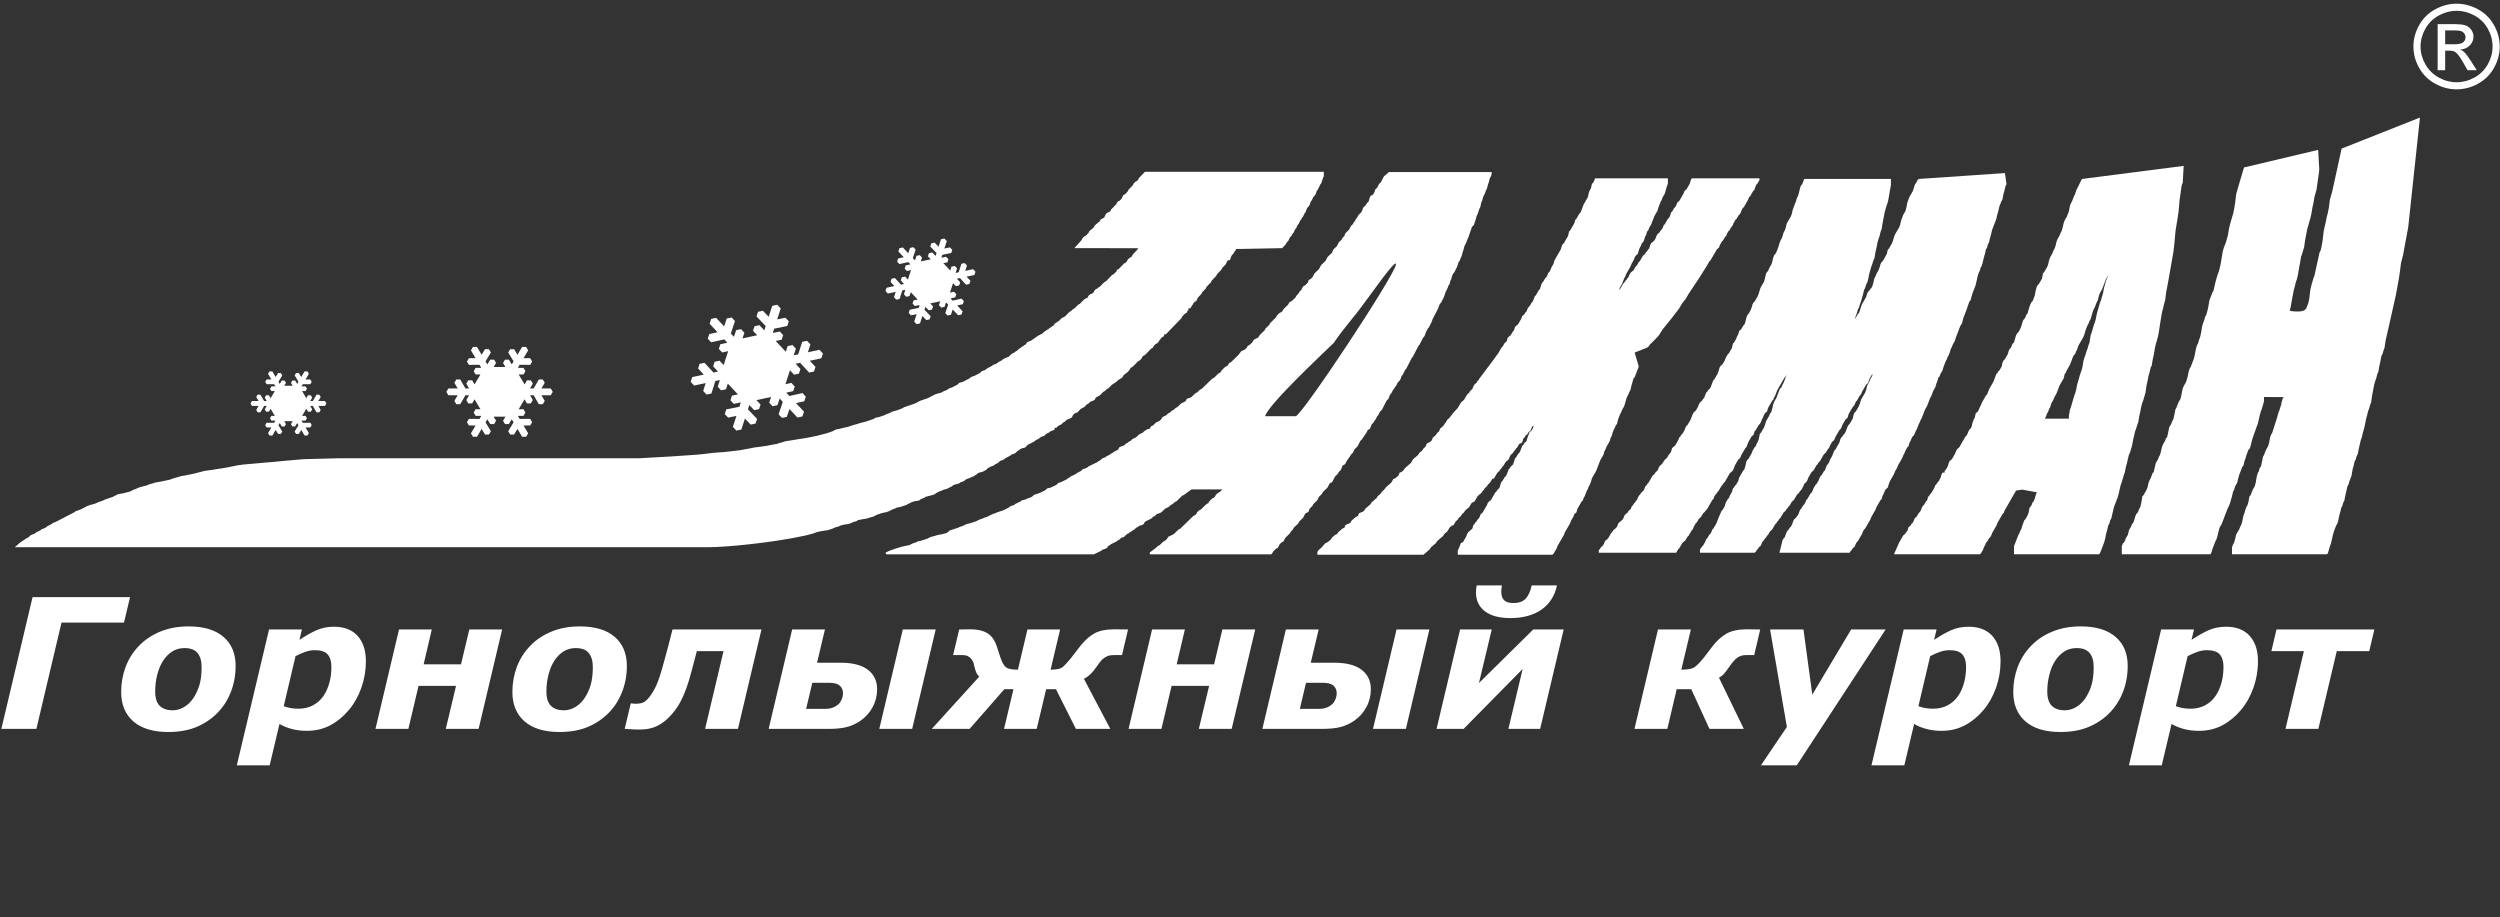 <svg width="109" height="40" viewBox="0 0 109 40" fill="none" xmlns="http://www.w3.org/2000/svg">
<rect x="0" y="0" width="109" height="40" fill="#333333" stroke="none"/>
<path fill-rule="evenodd" clip-rule="evenodd" d="M24.1 17.085L24.011 16.936H23.607L23.75 16.689L23.665 16.546H23.494L23.268 16.936H23.109L23.231 16.727L23.146 16.583H22.975L22.872 16.761L22.613 16.326L22.824 16.328L22.908 16.183L22.824 16.039L22.577 16.037L22.656 15.904L23.117 15.908L23.202 15.763L23.117 15.619L22.825 15.616L23.028 15.275L22.94 15.126H22.764L22.562 15.468L22.414 15.224H22.244L22.158 15.368L22.392 15.755L22.313 15.889L22.188 15.682H22.017L21.931 15.825L22.039 16.002H21.523L21.629 15.825L21.544 15.682H21.373L21.248 15.889L21.169 15.755L21.403 15.368L21.317 15.225L21.146 15.224L20.999 15.468L20.797 15.126H20.621L20.533 15.275L20.735 15.616L20.445 15.619L20.358 15.763L20.445 15.908L20.905 15.904L20.983 16.037L20.737 16.039L20.652 16.183L20.737 16.328L20.948 16.326L20.69 16.761L20.587 16.583H20.415L20.331 16.727L20.451 16.936H20.293L20.067 16.546H19.896L19.811 16.689L19.954 16.936H19.549L19.461 17.085L19.549 17.233H19.954L19.811 17.479L19.896 17.624H20.067L20.293 17.233H20.451L20.331 17.442L20.415 17.587H20.587L20.69 17.409L20.948 17.844L20.737 17.842L20.652 17.986L20.737 18.131L20.983 18.133L20.905 18.266L20.445 18.261L20.358 18.407L20.445 18.55L20.735 18.553L20.533 18.894L20.621 19.043H20.797L20.999 18.702L21.146 18.945H21.317L21.403 18.801L21.169 18.415L21.248 18.281L21.373 18.488H21.544L21.629 18.344L21.523 18.168H22.039L21.931 18.344L22.017 18.488H22.188L22.313 18.281L22.392 18.415L22.158 18.801L22.244 18.945H22.414L22.562 18.702L22.764 19.043H22.94L23.028 18.894L22.825 18.553L23.117 18.55L23.202 18.407L23.117 18.261L22.656 18.266L22.578 18.133L22.823 18.131L22.908 17.986L22.824 17.842L22.613 17.844L22.872 17.409L22.975 17.587H23.146L23.231 17.442L23.109 17.233H23.268L23.494 17.624H23.665L23.75 17.479L23.607 17.233H24.011L24.1 17.085Z" fill="white"/>
<path fill-rule="evenodd" clip-rule="evenodd" d="M14.232 17.592L14.169 17.485H13.88L13.982 17.31L13.921 17.207H13.8L13.638 17.485H13.525L13.612 17.337L13.551 17.234H13.429L13.355 17.361L13.171 17.05L13.322 17.052L13.382 16.949L13.322 16.846L13.145 16.845L13.202 16.75L13.53 16.752L13.591 16.649L13.53 16.546L13.322 16.544L13.467 16.301L13.404 16.194H13.279L13.134 16.438L13.029 16.264H12.907L12.846 16.367L13.013 16.643L12.957 16.738L12.868 16.591H12.746L12.685 16.693L12.761 16.819H12.393L12.469 16.693L12.408 16.591H12.286L12.197 16.738L12.141 16.643L12.307 16.367L12.246 16.265L12.125 16.264L12.019 16.438L11.875 16.194H11.75L11.687 16.301L11.831 16.544L11.624 16.546L11.562 16.649L11.624 16.752L11.952 16.75L12.008 16.845L11.833 16.846L11.772 16.949L11.833 17.052L11.983 17.05L11.799 17.361L11.726 17.234H11.602L11.543 17.337L11.629 17.485H11.516L11.354 17.207H11.233L11.172 17.31L11.274 17.485H10.985L10.922 17.592L10.985 17.698H11.274L11.172 17.874L11.233 17.977H11.354L11.516 17.698H11.629L11.543 17.847L11.602 17.95H11.726L11.799 17.823L11.983 18.134L11.833 18.132L11.772 18.235L11.833 18.338L12.008 18.34L11.952 18.435L11.624 18.432L11.562 18.535L11.624 18.637L11.831 18.639L11.687 18.883L11.75 18.99H11.875L12.019 18.746L12.125 18.92H12.246L12.307 18.817L12.141 18.541L12.197 18.445L12.286 18.593H12.408L12.469 18.491L12.393 18.365H12.761L12.685 18.491L12.746 18.593H12.868L12.957 18.445L13.013 18.541L12.846 18.817L12.907 18.92H13.029L13.134 18.746L13.279 18.99H13.404L13.467 18.883L13.322 18.639L13.53 18.637L13.591 18.535L13.53 18.432L13.202 18.435L13.146 18.34L13.321 18.338L13.382 18.235L13.322 18.132L13.171 18.134L13.355 17.823L13.429 17.95H13.551L13.612 17.847L13.525 17.698H13.638L13.8 17.977H13.921L13.982 17.874L13.88 17.698H14.169L14.232 17.592Z" fill="white"/>
<path fill-rule="evenodd" clip-rule="evenodd" d="M35.879 15.413L35.727 15.251L35.225 15.359L35.333 15.014L35.187 14.859L34.975 14.904L34.803 15.449L34.606 15.491L34.699 15.2L34.553 15.043L34.34 15.089L34.262 15.338L33.819 14.866L34.081 14.812L34.145 14.61L34 14.453L33.692 14.517L33.754 14.33L34.327 14.212L34.392 14.01L34.246 13.853L33.883 13.927L34.04 13.449L33.888 13.287L33.67 13.334L33.514 13.813L33.262 13.549L33.05 13.594L32.984 13.797L33.383 14.215L33.323 14.402L33.11 14.178L32.897 14.224L32.831 14.425L33.014 14.616L32.373 14.754L32.455 14.506L32.308 14.35L32.096 14.396L31.999 14.686L31.864 14.541L32.045 13.998L31.899 13.842L31.686 13.887L31.571 14.23L31.224 13.858L31.006 13.905L30.938 14.114L31.285 14.485L30.925 14.565L30.858 14.767L31.006 14.924L31.577 14.797L31.712 14.941L31.406 15.009L31.341 15.211L31.487 15.368L31.749 15.309L31.55 15.919L31.372 15.726L31.158 15.772L31.094 15.972L31.302 16.2L31.106 16.242L30.715 15.818L30.503 15.863L30.437 16.064L30.684 16.332L30.181 16.44L30.113 16.649L30.264 16.81L30.767 16.702L30.659 17.047L30.806 17.203L31.017 17.158L31.189 16.612L31.386 16.57L31.295 16.861L31.439 17.019L31.654 16.973L31.732 16.724L32.174 17.196L31.912 17.25L31.847 17.452L31.993 17.609L32.299 17.546L32.239 17.733L31.666 17.849L31.599 18.053L31.747 18.208L32.108 18.134L31.953 18.613L32.105 18.774L32.323 18.728L32.478 18.249L32.73 18.512L32.942 18.467L33.008 18.265L32.61 17.847L32.67 17.66L32.883 17.883L33.095 17.838L33.161 17.637L32.98 17.445L33.621 17.308L33.537 17.556L33.684 17.712L33.897 17.666L33.994 17.376L34.129 17.521L33.947 18.064L34.094 18.22L34.306 18.175L34.421 17.833L34.768 18.203L34.987 18.156L35.054 17.948L34.706 17.577L35.068 17.496L35.133 17.295L34.987 17.137L34.416 17.266L34.281 17.121L34.585 17.053L34.651 16.851L34.505 16.694L34.244 16.752L34.443 16.143L34.621 16.337L34.834 16.291L34.899 16.088L34.69 15.861L34.887 15.819L35.278 16.244L35.49 16.199L35.555 15.997L35.308 15.729L35.811 15.621L35.879 15.413Z" fill="white"/>
<path fill-rule="evenodd" clip-rule="evenodd" d="M42.531 11.847L42.427 11.736L42.085 11.81L42.159 11.575L42.06 11.47L41.916 11.501L41.799 11.871L41.665 11.9L41.727 11.702L41.628 11.595L41.483 11.626L41.43 11.796L41.129 11.474L41.307 11.438L41.351 11.3L41.252 11.194L41.043 11.237L41.084 11.11L41.475 11.03L41.519 10.892L41.419 10.786L41.173 10.836L41.279 10.511L41.176 10.4L41.027 10.432L40.921 10.758L40.75 10.578L40.606 10.609L40.561 10.747L40.833 11.032L40.791 11.159L40.646 11.007L40.502 11.038L40.456 11.175L40.581 11.305L40.145 11.398L40.201 11.23L40.101 11.124L39.957 11.155L39.891 11.352L39.798 11.253L39.922 10.884L39.822 10.778L39.678 10.808L39.6 11.042L39.363 10.789L39.215 10.821L39.169 10.963L39.405 11.215L39.16 11.27L39.114 11.408L39.215 11.514L39.603 11.428L39.695 11.526L39.487 11.572L39.443 11.71L39.542 11.816L39.72 11.777L39.585 12.191L39.464 12.06L39.318 12.091L39.275 12.228L39.416 12.382L39.283 12.411L39.017 12.122L38.873 12.153L38.828 12.29L38.996 12.472L38.653 12.546L38.607 12.688L38.71 12.798L39.053 12.724L38.979 12.958L39.079 13.065L39.222 13.034L39.34 12.663L39.473 12.634L39.411 12.832L39.51 12.94L39.656 12.908L39.709 12.739L40.01 13.06L39.831 13.097L39.787 13.235L39.886 13.341L40.095 13.298L40.054 13.425L39.664 13.505L39.619 13.643L39.719 13.749L39.965 13.698L39.859 14.024L39.962 14.134L40.111 14.102L40.217 13.777L40.388 13.956L40.532 13.925L40.577 13.787L40.306 13.503L40.347 13.376L40.492 13.528L40.636 13.497L40.681 13.36L40.558 13.23L40.994 13.136L40.937 13.305L41.037 13.411L41.182 13.38L41.248 13.182L41.34 13.282L41.216 13.65L41.316 13.757L41.46 13.726L41.538 13.493L41.775 13.745L41.923 13.714L41.969 13.572L41.733 13.319L41.979 13.264L42.023 13.127L41.924 13.02L41.535 13.108L41.443 13.009L41.65 12.963L41.695 12.825L41.596 12.718L41.418 12.758L41.554 12.344L41.675 12.475L41.82 12.444L41.864 12.306L41.721 12.152L41.855 12.123L42.121 12.413L42.266 12.382L42.31 12.244L42.142 12.062L42.484 11.988L42.531 11.847Z" fill="white"/>
<path fill-rule="evenodd" clip-rule="evenodd" d="M49.883 7.53L49.921 7.491H57.718V7.687L57.68 7.765L57.642 7.883L57.604 8L57.566 8.039L57.529 8.118L57.491 8.196L57.453 8.274L57.415 8.313L57.377 8.431L57.339 8.509L57.301 8.548L57.264 8.587L57.226 8.666L57.188 8.744L57.15 8.783L57.112 8.901L57.074 8.979L57.036 9.018L56.999 9.057L56.961 9.136L56.923 9.253L56.885 9.292L56.847 9.371L56.809 9.449L56.772 9.488L56.734 9.566L56.696 9.605L56.658 9.684L56.62 9.762L56.582 9.801L56.544 9.879L56.507 9.958L56.469 9.997L56.431 10.075L56.393 10.153L56.355 10.193L56.317 10.271L56.279 10.31L56.242 10.349L56.204 10.428L56.166 10.506L56.128 10.545L56.09 10.584L56.052 10.662L56.014 10.702L55.977 10.741L55.939 10.78L55.901 10.819L53.895 10.858L53.857 10.937L53.819 10.976L53.781 11.054L53.743 11.093L53.706 11.132L53.668 11.211L53.63 11.328L53.516 11.367L53.479 11.446L53.441 11.524L53.403 11.563L53.365 11.602L53.327 11.641L53.289 11.681L53.251 11.759L53.214 11.798L53.176 11.837L53.138 11.876L53.1 11.915L53.062 11.955L53.024 12.033L52.986 12.072L52.949 12.111L52.911 12.15L52.873 12.19L52.835 12.229L52.797 12.307L52.759 12.346L52.721 12.385L52.684 12.424L52.646 12.463L52.608 12.503L52.57 12.581L52.532 12.62L52.494 12.659L52.457 12.698L52.419 12.738L52.381 12.816L52.343 12.855L52.305 12.894L52.267 12.933L52.23 12.973L52.192 13.051L52.154 13.129L52.078 13.168L52.04 13.207L52.002 13.286L51.965 13.325L51.927 13.403L51.889 13.442H51.813V13.521L51.775 13.56L51.737 13.638L51.662 13.677L51.624 13.716L51.586 13.756L51.548 13.795L51.51 13.873L51.472 13.912L51.435 13.951L51.397 13.991L51.359 14.03L51.321 14.069L51.283 14.108L51.245 14.147L51.208 14.186L51.17 14.225L51.132 14.264L51.094 14.304L51.056 14.343L51.018 14.382L50.98 14.421L50.943 14.46L50.905 14.499L50.867 14.539L50.829 14.578H50.753V14.656L50.678 14.695L50.64 14.734L50.602 14.774L50.564 14.813L50.526 14.891L50.488 14.93L50.45 14.969L50.375 15.008L50.337 15.048L50.299 15.087L50.261 15.165L50.185 15.204L50.148 15.243L50.11 15.283L50.072 15.322L50.034 15.361L49.996 15.4L49.958 15.439L49.921 15.478L49.845 15.518L49.807 15.557L49.769 15.635L49.731 15.674L49.694 15.713L49.618 15.752L49.58 15.791L49.542 15.831L49.504 15.87L49.466 15.909L49.428 15.948L49.391 15.987L49.315 16.026L49.277 16.066L49.239 16.144L49.201 16.183L49.164 16.222L49.012 16.34L48.974 16.379L48.937 16.457L48.747 16.575L48.709 16.614L48.672 16.653L48.596 16.692L48.558 16.731L48.482 16.77L48.444 16.809L48.407 16.849L48.369 16.888L48.331 16.927L48.255 16.966L48.217 17.005L48.179 17.044L48.104 17.084L48.066 17.123L48.028 17.162L47.99 17.201L47.952 17.24L47.877 17.279L47.801 17.319L47.763 17.358L47.725 17.436L47.65 17.475L47.536 17.514L47.498 17.553L47.46 17.593L47.385 17.632L47.347 17.671L47.309 17.71L47.271 17.749L47.195 17.788L47.12 17.828L47.082 17.867L47.044 17.906L47.006 17.945L46.968 17.984L46.855 18.023L46.817 18.062L46.779 18.102L46.741 18.18L46.703 18.219L46.628 18.258L46.514 18.297L46.476 18.336L46.438 18.376L46.363 18.415L46.325 18.454L46.287 18.493L46.211 18.532L46.136 18.571L46.098 18.61L46.06 18.65H45.984V18.728L45.908 18.767L45.795 18.806L45.757 18.845L45.681 18.885L45.606 18.924L45.568 18.963L45.53 19.002L45.416 19.041L45.341 19.08L45.303 19.119L45.227 19.159L45.151 19.198L45.114 19.237L45.038 19.276L44.962 19.315L44.886 19.354L44.811 19.393L44.773 19.433L44.735 19.472L44.697 19.511L44.546 19.55L44.47 19.589L44.432 19.628L44.356 19.668L44.319 19.707L44.281 19.746L44.205 19.785L44.092 19.824L44.054 19.863L43.978 19.902L43.902 19.942L43.827 19.981L43.789 20.02L43.713 20.059L43.6 20.098L43.562 20.137L43.524 20.177L43.448 20.216L43.373 20.255L43.335 20.294L43.221 20.333L43.145 20.372L43.07 20.412L43.032 20.451L42.994 20.49L42.918 20.529L42.843 20.568L42.691 20.607L42.615 20.646L42.578 20.686L42.502 20.725L42.464 20.764L42.35 20.803L42.275 20.842L42.161 20.881L42.086 20.921L42.048 20.96L41.972 20.999L41.858 21.038L41.821 21.077L41.669 21.116L41.556 21.155L41.518 21.195L41.442 21.234L41.366 21.273L41.291 21.312L41.139 21.351L41.063 21.39L40.95 21.43L40.874 21.469L40.799 21.508L40.761 21.547L40.647 21.586L40.496 21.625L40.344 21.664L40.307 21.703L40.193 21.743L40.117 21.782L40.08 21.821L39.852 21.86L39.739 21.899L39.663 21.939L39.587 21.978L39.512 22.017L39.398 22.056L39.285 22.095L39.095 22.134L39.02 22.173L38.906 22.212L38.83 22.252L38.755 22.291L38.641 22.33L38.452 22.369L38.338 22.408L38.225 22.447L38.149 22.487L38.073 22.526L37.922 22.565L37.808 22.604L37.581 22.643L37.392 22.682L37.354 22.721L37.203 22.761L37.127 22.8L37.014 22.839L36.786 22.878L36.635 22.917L36.559 22.956L36.408 22.996L36.332 23.035L36.219 23.074L36.105 23.113L35.84 23.152L35.651 23.191L35.537 23.23L35.424 23.27L35.272 23.309L35.121 23.348C33.647 23.67 31.65 23.857 30.912 23.857C20.884 23.857 10.675 23.857 0.646 23.857L0.828 23.7L0.866 23.661L0.98 23.583L1.055 23.544L1.093 23.505L1.169 23.465L1.245 23.426L1.283 23.387L1.32 23.348L1.396 23.309L1.51 23.27L1.548 23.23L1.623 23.191L1.699 23.152L1.775 23.113L1.812 23.074L1.926 23.035L2.002 22.995L2.04 22.956L2.115 22.917L2.191 22.878L2.267 22.839L2.305 22.8L2.418 22.761L2.494 22.721L2.57 22.682L2.645 22.643L2.721 22.604L2.797 22.565L2.872 22.526L2.948 22.486L3.024 22.447L3.099 22.408L3.175 22.369L3.251 22.33L3.289 22.291L3.402 22.252L3.516 22.212L3.591 22.173L3.667 22.134L3.743 22.095L3.819 22.056L3.932 22.017L4.084 21.977L4.197 21.939L4.273 21.899L4.386 21.86L4.5 21.821L4.576 21.782L4.689 21.743L4.803 21.703L4.916 21.664L4.992 21.625L5.068 21.586L5.143 21.547L5.37 21.508L5.522 21.469L5.673 21.43L5.749 21.39L5.825 21.351L5.938 21.312L6.014 21.273L6.127 21.234L6.279 21.195L6.43 21.155L6.506 21.116L6.657 21.077L6.771 21.038L6.998 20.999L7.187 20.96L7.377 20.921L7.49 20.881L7.604 20.842L7.755 20.803L7.869 20.764L8.096 20.725L8.285 20.686L8.474 20.646L8.626 20.607L8.777 20.568L8.928 20.529L9.231 20.49L9.458 20.451L9.723 20.412L9.95 20.372L10.14 20.333L10.329 20.294L10.594 20.255L11.048 20.216L11.464 20.177L11.957 20.137L12.335 20.098L12.789 20.059L13.243 20.02L14.72 19.981H20.397H27.854L28.535 19.942L29.254 19.902L29.822 19.863L30.39 19.824L30.768 19.785L31.071 19.746L31.601 19.707L31.942 19.668L32.282 19.628L32.471 19.589L32.699 19.55L32.888 19.511L33.191 19.472L33.456 19.433L33.645 19.393L33.872 19.354L33.986 19.315L34.137 19.276L34.251 19.237L34.515 19.198L34.742 19.159L35.008 19.119L35.235 19.08L35.424 19.041L35.613 19.002L35.764 18.963L35.916 18.924L36.067 18.884L36.181 18.845L36.294 18.806L36.37 18.767L36.446 18.728L36.635 18.689L36.786 18.65L36.976 18.61L37.089 18.571L37.203 18.532L37.354 18.493L37.468 18.454L37.619 18.415L37.771 18.375L37.884 18.336L37.998 18.297L38.111 18.258L38.149 18.219L38.338 18.18L38.452 18.141L38.565 18.102L38.641 18.062L38.755 18.023L38.83 17.984L38.906 17.945L39.057 17.906L39.171 17.867L39.285 17.827L39.36 17.788L39.436 17.749L39.55 17.71L39.663 17.671L39.777 17.632L39.89 17.593L39.966 17.553L40.042 17.514L40.117 17.475L40.231 17.436L40.344 17.397L40.458 17.358L40.534 17.318L40.609 17.279L40.685 17.24L40.761 17.201L40.874 17.162L41.026 17.123L41.101 17.084L41.177 17.044L41.291 17.005L41.328 16.966L41.404 16.927L41.518 16.888L41.593 16.849L41.669 16.809L41.745 16.77L41.783 16.731L41.821 16.692L41.972 16.653L42.048 16.614L42.123 16.575L42.199 16.535L42.275 16.496L42.313 16.457L42.388 16.418L42.502 16.379L42.578 16.34L42.653 16.3L42.729 16.261L42.767 16.222L42.805 16.183L42.918 16.144L42.994 16.105L43.032 16.066L43.108 16.026L43.183 15.987L43.259 15.948L43.297 15.909L43.41 15.87L43.486 15.831L43.524 15.791L43.6 15.752L43.675 15.713L43.713 15.674L43.789 15.635L43.864 15.596L43.978 15.557L44.016 15.517L44.054 15.478L44.092 15.439L44.167 15.4L44.243 15.361L44.281 15.322L44.356 15.283L44.394 15.243L44.432 15.204L44.508 15.165L44.546 15.126L44.621 15.087L44.659 15.048L44.735 15.008L44.773 14.93L44.849 14.891L44.962 14.852L45 14.813L45.076 14.774L45.114 14.734L45.189 14.695L45.227 14.656L45.303 14.617L45.379 14.578L45.454 14.539L45.492 14.499L45.53 14.46L45.606 14.421L45.644 14.382L45.719 14.343L45.757 14.304L45.833 14.264L45.871 14.225L45.946 14.186L45.984 14.108L46.06 14.069L46.098 14.03L46.173 13.991L46.211 13.951L46.249 13.912L46.287 13.873L46.363 13.834L46.438 13.795L46.476 13.756L46.514 13.716L46.552 13.677L46.59 13.638L46.628 13.599L46.703 13.56L46.741 13.521L46.779 13.482L46.855 13.442L46.892 13.403L46.93 13.364L46.968 13.325L47.006 13.286L47.082 13.247L47.12 13.207L47.157 13.168L47.195 13.129L47.233 13.09L47.271 13.051L47.347 13.012L47.422 12.973L47.46 12.894L47.498 12.855L47.574 12.816L47.65 12.777L47.687 12.738L47.725 12.659L47.763 12.62L47.839 12.581L47.877 12.542L47.952 12.503L47.99 12.463L48.028 12.424L48.066 12.385L48.104 12.346L48.142 12.307L48.217 12.268L48.255 12.229L48.293 12.19L48.331 12.15L48.369 12.111L48.407 12.072L48.444 12.033L48.482 11.994L48.558 11.954L48.596 11.915L48.634 11.876L48.672 11.837L48.709 11.759L48.785 11.72L48.823 11.681L48.861 11.641L48.899 11.602L48.937 11.563L48.974 11.524L49.012 11.485L49.088 11.445L49.126 11.406L49.164 11.328L49.201 11.289L49.239 11.25L49.315 11.211L49.353 11.171L49.391 11.093L49.428 11.054L49.466 11.015L49.504 10.976L49.542 10.937L49.58 10.897L49.623 10.821L46.843 10.819L47.157 10.467L47.195 10.389L47.233 10.349L47.271 10.31L47.347 10.271L47.385 10.232L47.422 10.193L47.46 10.153L47.498 10.075L47.687 9.919L47.725 9.84L47.763 9.801L47.952 9.645L47.99 9.566L48.066 9.527L48.142 9.488L48.179 9.41L48.217 9.331L48.255 9.292L48.331 9.253L48.407 9.214L48.444 9.136L48.482 9.096L48.672 8.901L48.709 8.822L48.747 8.783L48.823 8.744L48.861 8.705L48.899 8.666L48.937 8.587L48.974 8.509L49.05 8.47L49.088 8.431L49.126 8.392L49.164 8.352L49.201 8.274L49.239 8.235L49.277 8.196L49.315 8.157L49.353 8.118L49.391 8.078L49.428 8L49.466 7.961L49.504 7.922L49.58 7.883L49.618 7.844L49.656 7.765L49.694 7.726L49.731 7.687L49.769 7.648L49.807 7.609L49.845 7.569L49.883 7.53Z" fill="white"/>
<path fill-rule="evenodd" clip-rule="evenodd" d="M69.501 7.892L69.455 7.971L69.41 8.01L69.365 8.206L69.32 8.285L69.274 8.403L69.229 8.599L69.184 8.677L69.138 8.756L69.093 8.835L69.047 8.913L69.002 9.031L68.957 9.149L68.911 9.266L68.866 9.306L68.82 9.384L68.775 9.463L68.73 9.541L68.684 9.581L68.639 9.738L68.594 9.816L68.548 9.895L68.503 9.973L68.457 10.052L68.412 10.091L68.367 10.287L68.322 10.366L68.276 10.444L68.231 10.523L68.186 10.601L68.141 10.641L68.095 10.719L68.05 10.876L68.004 10.955L67.777 11.347L67.732 11.504L67.687 11.583L67.641 11.662L67.596 11.779L67.55 11.858L67.505 11.897L67.46 12.015L67.415 12.093L67.369 12.133L67.324 12.211L67.279 12.29L67.234 12.329L67.188 12.447L67.143 12.604L67.097 12.643L67.052 12.722L67.007 12.8L66.961 12.879L66.916 12.918L66.87 13.036L66.825 13.153L66.78 13.193L66.734 13.271L66.689 13.35L66.644 13.389L66.598 13.468L66.553 13.585L66.507 13.625L66.462 13.703L66.417 13.742L66.371 13.782L66.326 13.899L66.281 13.978L66.236 14.056L66.191 14.135L66.145 14.174L66.1 14.214L66.054 14.253L66.009 14.41L65.964 14.449L65.918 14.528L65.873 14.606L65.827 14.646L65.782 14.685L65.737 14.724L65.691 14.881L65.646 14.92L65.6 14.96L65.555 15.038L65.51 15.117L65.464 15.156L65.419 15.235L65.374 15.313L65.329 15.392L65.102 15.706L64.512 16.491L64.467 16.569L64.421 16.609L64.376 16.687L64.331 16.726L64.285 16.766L64.24 16.844L64.195 16.962L64.15 17.001L64.104 17.041L64.059 17.119L64.014 17.158L63.968 17.198L63.923 17.276L63.877 17.355L63.832 17.433L63.787 17.472L63.741 17.512L63.696 17.551L63.65 17.63L63.56 17.787L63.378 17.983L63.197 18.218L63.152 18.258L63.106 18.297L63.061 18.375L62.925 18.572L62.88 18.611L62.834 18.65L62.789 18.69L62.744 18.807L62.698 18.847L62.653 18.886L62.608 18.964L62.562 19.004L62.517 19.043L62.471 19.082L62.426 19.2L62.381 19.239L62.335 19.279L62.245 19.318L62.199 19.357L62.154 19.475L62.109 19.514L62.063 19.553L62.018 19.632L61.973 19.671L61.927 19.71L61.882 19.75L61.837 19.828L61.791 19.867L61.746 19.907L61.655 19.985L61.61 20.024L61.564 20.103L61.519 20.182L61.474 20.221L61.428 20.26L61.383 20.299L61.338 20.339L61.292 20.378L61.247 20.417L61.202 20.496L61.156 20.535L61.111 20.574L61.02 20.613L60.975 20.731L60.929 20.77L60.884 20.81L60.839 20.849L60.748 20.888L60.703 20.967L60.657 21.045L60.612 21.085L60.567 21.124L60.521 21.163L60.476 21.203L60.431 21.242L60.34 21.36L60.295 21.399L60.249 21.438L60.204 21.517L60.159 21.556L60.113 21.595L60.068 21.634L60.023 21.713L59.977 21.752L59.932 21.791L59.886 21.831L59.841 21.87L59.796 21.909L59.75 21.988L59.705 22.027L59.66 22.066L59.614 22.105L59.569 22.145L59.524 22.184L59.478 22.262L59.433 22.302L59.342 22.341L59.252 22.38L59.206 22.498L59.115 22.537L59.07 22.577L59.025 22.616L58.979 22.655L58.934 22.695L58.889 22.773L58.843 22.812L58.753 22.852L58.662 22.891L58.617 23.009L58.526 23.048L58.481 23.087L58.435 23.126L58.39 23.166L58.344 23.205L58.299 23.283L58.209 23.323L58.163 23.362L58.118 23.401L58.072 23.441L58.027 23.519L57.982 23.558L57.936 23.598L57.891 23.637L57.8 23.676L57.755 23.715L57.619 23.872L57.574 23.912L57.528 23.951L57.483 23.99L57.438 24.069V24.186H62.063L62.109 24.147L62.154 24.108L62.199 24.069L62.245 24.029L62.29 23.99L62.335 23.951L62.381 23.872L62.426 23.833L62.471 23.794L62.517 23.755L62.608 23.676L62.653 23.598L62.698 23.558L62.744 23.519L62.789 23.48L62.834 23.441L62.88 23.401L62.925 23.362L62.971 23.283L63.106 23.166L63.152 23.087L63.197 23.009L63.242 22.969L63.288 22.93L63.378 22.891L63.424 22.812L63.469 22.734L63.514 22.695L63.56 22.655L63.605 22.577L63.65 22.537L63.696 22.498L63.741 22.42L63.787 22.38L63.832 22.341L63.877 22.262L63.923 22.223L63.968 22.184L64.014 22.145L64.059 22.105L64.104 22.027L64.15 21.948L64.195 21.909L64.285 21.87L64.331 21.791L64.376 21.713L64.421 21.634L64.467 21.595L64.512 21.556L64.557 21.517L64.603 21.477L64.648 21.399L64.694 21.36L64.739 21.281L64.784 21.242L64.83 21.203L64.875 21.124L64.921 21.085L64.966 21.045L65.011 20.967L65.057 20.888L65.147 20.849L65.192 20.77L65.238 20.692L65.283 20.613L65.329 20.574L65.374 20.535L65.419 20.456L65.464 20.417L65.51 20.339L65.555 20.299L65.6 20.221L65.646 20.142L65.691 20.103L65.737 20.064L65.782 20.024L65.827 19.907L65.873 19.828L65.918 19.789L65.964 19.75L66.009 19.671L66.054 19.632L66.1 19.553L66.145 19.514L66.191 19.436L66.236 19.357L66.326 19.318L66.371 19.279L66.417 19.122L66.462 19.082L66.507 19.004L66.553 18.964L66.598 18.925L66.644 18.847L66.689 18.807L66.734 18.768L66.78 18.65L66.825 18.572H66.87L66.825 18.69L66.78 18.768L66.734 18.807L66.689 18.847L66.644 18.964L66.598 19.082L66.553 19.239L66.507 19.279L66.462 19.318L66.417 19.396L66.371 19.436L66.326 19.553L66.281 19.671L66.236 19.75L66.191 19.789L66.145 19.867L66.1 19.946L66.054 19.985L66.009 20.142L65.964 20.26L65.918 20.299L65.873 20.339L65.827 20.417L65.782 20.456L65.737 20.574L65.691 20.692L65.646 20.77L65.6 20.81L65.555 20.888L65.51 20.967L65.464 21.006L65.419 21.124L65.374 21.281L65.329 21.32L65.283 21.36L65.238 21.438L65.192 21.477L65.147 21.556L65.102 21.634L65.057 21.713L65.011 21.791L64.966 21.831L64.921 21.87L64.875 21.909L64.83 22.027L64.784 22.105L64.739 22.184L64.694 22.262L64.648 22.341L64.603 22.38L64.557 22.42L64.512 22.537L64.467 22.616L64.421 22.655L64.376 22.734L64.331 22.773L64.285 22.852L64.24 22.891L64.195 23.048L64.15 23.087L64.104 23.126L64.059 23.166L64.014 23.205L63.968 23.283L63.923 23.401L63.877 23.48L63.832 23.558L63.787 23.637L63.696 23.676L63.65 23.794L63.605 23.912L63.56 23.99V24.186H67.687L67.732 24.147L67.777 24.069L67.823 23.99L67.868 23.912L67.914 23.794L67.959 23.715L68.004 23.637L68.05 23.558L68.095 23.48L68.141 23.401L68.186 23.323L68.231 23.205L68.276 23.126L68.322 23.048L68.367 22.969L68.412 22.891L68.457 22.812L68.503 22.695L68.548 22.616L68.594 22.537L68.639 22.42L68.684 22.38L68.73 22.341L68.775 22.184L68.82 22.105L68.866 22.027L68.911 21.948L68.957 21.87L69.002 21.831L69.047 21.713L69.093 21.634L69.138 21.517L69.184 21.399L69.229 21.32L69.274 21.203L69.32 21.124L69.365 21.006L69.41 20.849L69.455 20.77L69.501 20.692L69.546 20.613L69.591 20.535L69.637 20.417L69.682 20.299L69.727 20.182L69.773 20.064L69.818 19.985L69.864 19.907L69.909 19.828L69.954 19.671L70 19.593L70.045 19.475L70.091 19.396L70.136 19.318L70.181 19.239L70.227 19.082L70.272 19.004L70.317 18.847L70.362 18.729L70.408 18.65L70.453 18.532L70.499 18.493L70.544 18.297L70.634 18.061L70.68 17.983L70.725 17.865L70.77 17.787L70.816 17.708L70.861 17.551L70.907 17.394L70.952 17.276L70.997 17.198L71.043 17.08L71.088 17.001L71.134 16.805L71.179 16.648L71.224 16.491L71.27 16.452L71.315 16.334L71.36 16.216L71.406 16.098L71.451 15.98L71.27 15.373L71.814 15.156L71.894 15.092L71.939 15.014L72.002 14.96L72.302 14.654L72.364 14.561L72.501 14.347L72.588 14.241L72.879 13.882L73.21 13.45L73.255 13.372L73.346 13.215L73.391 13.175L73.436 13.097L73.482 13.058L73.527 12.979L73.572 12.901L73.618 12.822L74.081 12.124L74.399 11.622L74.535 11.387L74.58 11.347L74.625 11.269L74.671 11.19L74.716 11.112L74.761 11.033L74.807 10.955L74.852 10.876L74.897 10.837L74.943 10.798L74.988 10.68L75.034 10.601L75.079 10.523L75.124 10.484L75.17 10.405L75.215 10.326L75.26 10.287L75.306 10.169L75.351 10.091L75.397 10.052L75.442 9.973L75.487 9.895L75.532 9.855L75.578 9.738L75.623 9.659L75.668 9.581L75.714 9.541L75.759 9.463L75.804 9.384L75.85 9.345L75.895 9.266L75.94 9.149L75.986 9.07L76.031 9.031L76.077 8.952L76.122 8.874L76.167 8.795L76.213 8.717L76.258 8.599L76.304 8.56L76.349 8.481L76.394 8.403L76.44 8.324L76.485 8.285L76.53 8.167L76.576 8.049L76.621 8.01L76.666 7.931L76.712 7.853V7.774H73.763L73.718 7.853L73.673 8.01L73.627 8.089L73.582 8.167L73.537 8.246L73.492 8.285L73.447 8.324L73.401 8.442L73.356 8.52L73.311 8.599L73.265 8.677L73.22 8.756L73.174 8.795L73.129 8.835L73.084 8.952L73.038 9.031L72.993 9.07L72.947 9.149L72.902 9.227L72.857 9.266L72.811 9.423L72.766 9.502L72.72 9.541L72.675 9.62L72.63 9.698L72.585 9.777L72.539 9.816L72.494 9.934L72.449 10.012L72.403 10.052L72.358 10.13L72.313 10.169L72.267 10.209L72.222 10.287L72.177 10.405L72.131 10.484L72.086 10.523L72.04 10.562L71.995 10.601L71.95 10.68L71.904 10.837L71.859 10.876L71.814 10.955L71.768 10.994L71.723 11.072L71.677 11.112L71.632 11.151L71.587 11.229L71.541 11.308L71.496 11.387L71.451 11.426L71.406 11.504L71.36 11.583L71.315 11.622L71.27 11.701L71.224 11.779L71.179 11.819L71.134 11.858L71.088 11.897L71.043 11.976L70.997 12.093L70.952 12.133L70.907 12.211L70.861 12.251L70.816 12.329L70.77 12.368L70.725 12.447L70.68 12.525L70.634 12.604L70.589 12.643L70.634 12.525L70.68 12.447L70.725 12.368L70.77 12.251L70.816 12.133L70.861 12.054L70.907 11.936L70.952 11.858L70.997 11.779L71.043 11.701L71.088 11.622L71.134 11.504L71.179 11.426L71.224 11.347L71.27 11.229L71.315 11.151L71.36 11.112L71.406 11.072L71.451 10.915L71.496 10.798L71.541 10.719L71.587 10.601L71.632 10.562L71.677 10.484L71.723 10.326L71.768 10.248L71.814 10.091L71.859 10.052L71.904 9.934L71.95 9.855L71.995 9.777L72.04 9.659L72.086 9.541L72.131 9.423L72.177 9.345L72.222 9.266L72.267 9.188L72.313 9.031L72.358 8.913L72.403 8.795L72.449 8.717L72.494 8.599L72.539 8.52L72.585 8.442L72.63 8.285L72.675 8.128L72.72 8.01V7.774H69.546L69.501 7.892Z" fill="white"/>
<path fill-rule="evenodd" clip-rule="evenodd" d="M55.157 18.147C55.32 17.613 57.619 15.47 58.155 14.947C58.565 14.329 59.037 13.832 59.468 13.228C59.669 12.98 60.898 11.202 60.864 11.528C60.83 11.979 56.745 18.147 56.489 18.147H55.157ZM60.374 7.66L60.333 7.7L60.21 7.94L60.169 7.979L60.128 8.019L60.087 8.099L60.047 8.179L60.006 8.219L59.965 8.259L59.924 8.378L59.883 8.458L59.842 8.498L59.76 8.538L59.719 8.617L59.678 8.777L59.638 8.817L59.597 8.857L59.556 8.936L59.515 8.976L59.474 9.016L59.433 9.056L59.392 9.176L59.351 9.255L59.31 9.295L59.27 9.335L59.229 9.375L59.188 9.455L59.106 9.574L59.065 9.654L59.024 9.694L58.983 9.774L58.942 9.814L58.901 9.853L58.861 9.933L58.82 10.013L58.779 10.053L58.738 10.093L58.697 10.133L58.656 10.172L58.615 10.292L58.574 10.332L58.533 10.372L58.492 10.451L58.452 10.491L58.411 10.531L58.37 10.571L58.329 10.651L58.288 10.731L58.247 10.771L58.206 10.81L58.165 10.85L58.124 10.89L58.084 11.01L58.043 11.05L58.002 11.089L57.961 11.129L57.92 11.169L57.879 11.209L57.838 11.289L57.797 11.368L57.757 11.408L57.716 11.448L57.675 11.488L57.634 11.528L57.593 11.568L57.552 11.648L57.511 11.727L57.47 11.767L57.429 11.807L57.389 11.847L57.348 11.887L57.307 11.927L57.266 12.007L57.225 12.086L57.184 12.126L57.143 12.166L57.061 12.206L57.02 12.325L56.98 12.365L56.939 12.405L56.898 12.445L56.816 12.485L56.775 12.565L56.734 12.645L56.693 12.684L56.652 12.724L56.611 12.804L56.571 12.844L56.53 12.884L56.489 12.963L56.448 13.003L56.407 13.043L56.366 13.083L56.325 13.123L56.243 13.163L56.203 13.203L56.162 13.283L56.121 13.322L56.08 13.362L56.039 13.402L55.998 13.442L55.957 13.482L55.916 13.562L55.876 13.601L55.794 13.641L55.753 13.681L55.712 13.721L55.671 13.761L55.63 13.841L55.589 13.88L55.548 13.92L55.508 13.96L55.467 14L55.426 14.04L55.385 14.08L55.344 14.16L55.303 14.2L55.262 14.239L55.221 14.279L55.18 14.319L55.139 14.399L55.099 14.439L55.058 14.479L55.017 14.518L54.976 14.558L54.935 14.598L54.853 14.718L54.771 14.758L54.69 14.798L54.649 14.837L54.608 14.917L54.567 14.957L54.526 14.997L54.485 15.037L54.403 15.077L54.362 15.156L54.322 15.196L54.281 15.236L54.199 15.276L54.117 15.316L53.995 15.475L53.954 15.515L53.913 15.555L53.872 15.595L53.831 15.635L53.79 15.675L53.749 15.715L53.708 15.755L53.667 15.794L53.586 15.834L53.545 15.914L53.504 15.954L53.422 15.994L53.381 16.034L53.34 16.073L53.299 16.113L53.258 16.153L53.218 16.233L53.136 16.273L53.095 16.313L53.054 16.353L53.013 16.392L52.972 16.432L52.931 16.472L52.849 16.512L52.809 16.552L52.768 16.592L52.727 16.632L52.645 16.711L52.604 16.751L52.563 16.791L52.522 16.831L52.481 16.871L52.441 16.911L52.4 16.951L52.318 16.991L52.277 17.03L52.236 17.07L52.195 17.11L52.114 17.15L52.073 17.19L52.032 17.23L51.991 17.27L51.95 17.309L51.868 17.349L51.745 17.389L51.705 17.469L51.664 17.509L51.582 17.549L51.5 17.589L51.459 17.628L51.418 17.668L51.377 17.708L51.337 17.748L51.255 17.788L51.214 17.828L51.173 17.868L51.091 17.908L51.05 17.948L51.009 17.987L50.928 18.027L50.887 18.067L50.846 18.107L50.764 18.147L50.682 18.187L50.641 18.267L50.6 18.306L50.56 18.346L50.478 18.386L50.396 18.426L50.273 18.546L50.192 18.585L50.11 18.705H50.028L49.987 18.745L49.905 18.785L49.864 18.825L49.824 18.864L49.742 18.904L49.66 18.944L49.619 18.984L49.578 19.024L49.537 19.064L49.456 19.104L49.374 19.144L49.333 19.183L49.292 19.223L49.21 19.263L49.169 19.303L49.087 19.343L49.047 19.383L49.006 19.423L48.883 19.463L48.801 19.503L48.76 19.582L48.719 19.622L48.638 19.662L48.556 19.702L48.515 19.742L48.433 19.782L48.392 19.822L48.31 19.861L48.229 19.901L48.188 19.941L48.065 19.981L48.024 20.021L47.983 20.061L47.902 20.101L47.861 20.14L47.779 20.18L47.697 20.22L47.615 20.26L47.534 20.3L47.452 20.34L47.411 20.38L47.329 20.419L47.206 20.459L47.166 20.499L47.125 20.539L47.043 20.579L46.961 20.619L46.92 20.659L46.838 20.699L46.757 20.738L46.675 20.778L46.634 20.818L46.552 20.858L46.511 20.898L46.429 20.938L46.348 20.978L46.266 21.018L46.143 21.058L46.102 21.097L46.062 21.137L45.98 21.177L45.898 21.217L45.816 21.257L45.653 21.297L45.612 21.337L45.571 21.377L45.489 21.416L45.407 21.456L45.325 21.496L45.203 21.536L45.08 21.576L45.039 21.616L44.998 21.656L44.916 21.695L44.794 21.735L44.712 21.775L44.549 21.815L44.508 21.855L44.426 21.895L44.344 21.935L44.262 21.975L44.221 22.015L44.099 22.054L44.017 22.094L43.976 22.134L43.894 22.174L43.812 22.214L43.731 22.254L43.608 22.294L43.485 22.333L43.404 22.373L43.281 22.413L43.199 22.453L43.117 22.493L43.035 22.533L42.913 22.573L42.831 22.613L42.708 22.652L42.627 22.692L42.545 22.732L42.422 22.772L42.3 22.812L42.136 22.852L42.054 22.892L41.972 22.931L41.85 22.971L41.768 23.011L41.645 23.051L41.523 23.091L41.4 23.131L41.359 23.171L41.318 23.211L41.236 23.25L41.073 23.29L40.868 23.33L40.746 23.37L40.582 23.41L40.5 23.45L40.419 23.49L40.296 23.53L40.173 23.57L40.01 23.609L39.928 23.649L39.805 23.689L39.723 23.729L39.642 23.769L39.437 23.809L39.273 23.849C39.203 23.866 38.767 24.001 38.633 24.085C38.588 24.113 38.631 24.168 38.66 24.168H47.697L47.779 24.128L47.861 24.088L47.943 24.048L48.024 24.008L48.065 23.968L48.188 23.928L48.27 23.889L48.31 23.809L48.392 23.769L48.433 23.729L48.515 23.689L48.597 23.649L48.678 23.609L48.719 23.57L48.801 23.53L48.842 23.49L48.883 23.45L49.006 23.41L49.047 23.37L49.087 23.33L49.128 23.29L49.21 23.25L49.251 23.211L49.333 23.171L49.374 23.131L49.456 23.091L49.496 23.051L49.537 23.011L49.619 22.971L49.66 22.931L49.783 22.892L49.864 22.852L49.905 22.772L49.946 22.732L50.028 22.692L50.11 22.652L50.192 22.613L50.233 22.573L50.273 22.533L50.355 22.493L50.396 22.453L50.437 22.413L50.56 22.373L50.641 22.333L50.682 22.294L50.723 22.254L50.764 22.214L50.805 22.174L50.887 22.134L50.968 22.094L51.009 22.054L51.05 22.015L51.132 21.975L51.173 21.935L51.214 21.895L51.296 21.855L51.337 21.815L51.377 21.775L51.418 21.735L51.459 21.695L51.5 21.656L51.541 21.616L51.623 21.576L51.95 21.337H53.299L53.258 21.377L53.218 21.416L53.177 21.456L53.095 21.496L53.054 21.536L53.013 21.576L52.972 21.656L52.931 21.695L52.849 21.735L52.809 21.775L52.768 21.815L52.727 21.855L52.686 21.935L52.604 21.975L52.563 22.015L52.522 22.054L52.481 22.094L52.441 22.134L52.4 22.174L52.359 22.214L52.277 22.254L52.236 22.294L52.195 22.333L52.154 22.413L52.114 22.453L52.032 22.493L51.991 22.533L51.95 22.573L51.909 22.613L51.868 22.652L51.827 22.692L51.786 22.732L51.745 22.772L51.705 22.812L51.664 22.852L51.623 22.892L51.582 22.931L51.541 22.971L51.5 23.011L51.459 23.051L51.377 23.091L51.337 23.131L51.173 23.29L51.091 23.33L51.009 23.37L50.928 23.41L50.887 23.49L50.846 23.53L50.805 23.57L50.723 23.609L50.682 23.649L50.641 23.689L50.6 23.729L50.56 23.769L50.478 23.809L50.437 23.849L50.396 23.889L50.139 24.08C50.122 24.117 50.118 24.168 50.159 24.168H55.426L55.467 24.128L55.508 24.048L55.63 23.928L55.712 23.889L55.753 23.809L55.794 23.729L55.835 23.689L55.876 23.649L55.957 23.609L55.998 23.53L56.039 23.45L56.08 23.41L56.121 23.37L56.162 23.33L56.203 23.29L56.243 23.25L56.284 23.171L56.325 23.131L56.366 23.091L56.407 23.011L56.448 22.971L56.489 22.931L56.53 22.892L56.571 22.852L56.611 22.812L56.652 22.732L56.775 22.613L56.816 22.573L56.857 22.493L56.898 22.413L56.939 22.373L57.02 22.333L57.061 22.294L57.102 22.174L57.143 22.134L57.184 22.094L57.225 22.054L57.266 21.975L57.307 21.935L57.348 21.895L57.389 21.855L57.429 21.815L57.47 21.735L57.511 21.656L57.552 21.616L57.593 21.576L57.634 21.536L57.675 21.456L57.716 21.416L57.757 21.377L57.797 21.337L57.838 21.297L57.879 21.257L57.92 21.177L57.961 21.097L58.002 21.058L58.084 21.018L58.124 20.938L58.165 20.858L58.206 20.778L58.247 20.738L58.288 20.699L58.329 20.659L58.37 20.579L58.411 20.539L58.452 20.499L58.492 20.419L58.533 20.3L58.615 20.26L58.656 20.22L58.697 20.14L58.738 20.061L58.779 20.021L58.82 19.941L58.861 19.901L58.901 19.822L58.942 19.782L58.983 19.742L59.024 19.662L59.065 19.582L59.106 19.542L59.147 19.503L59.188 19.463L59.229 19.383L59.27 19.303L59.31 19.223L59.351 19.183L59.392 19.144L59.433 19.064L59.474 19.024L59.515 18.944L59.556 18.904L59.597 18.825L59.638 18.745L59.719 18.705L59.76 18.625L59.801 18.506L59.842 18.466L59.883 18.426L59.924 18.346L59.965 18.306L60.006 18.227L60.047 18.147L60.087 18.107L60.128 18.027L60.169 17.948L60.21 17.908L60.251 17.868L60.292 17.788L60.333 17.708L60.374 17.628L60.414 17.549L60.455 17.469L60.496 17.429L60.537 17.389L60.578 17.27L60.619 17.19L60.66 17.15L60.701 17.07L60.742 16.991L60.782 16.951L60.823 16.871L60.864 16.831L60.905 16.751L60.946 16.672L60.987 16.632L61.028 16.592L61.069 16.512L61.11 16.392L61.151 16.353L61.191 16.273L61.232 16.193L61.273 16.113L61.314 16.073L61.355 15.994L61.396 15.914L61.437 15.834L61.478 15.755L61.519 15.675L61.559 15.595L61.6 15.555L61.641 15.475L61.682 15.396L61.723 15.316L61.764 15.236L61.805 15.156L61.846 15.077L61.887 15.037L61.928 14.957L61.968 14.877L62.009 14.798L62.05 14.718L62.091 14.678L62.132 14.598L62.173 14.479L62.214 14.399L62.255 14.319L62.295 14.279L62.336 14.2L62.377 14.12L62.418 14.04L62.459 13.92L62.5 13.841L62.541 13.761L62.582 13.681L62.623 13.601L62.664 13.522L62.704 13.442L62.745 13.322L62.786 13.242L62.827 13.203L62.868 13.123L62.909 13.043L62.95 12.963L62.991 12.844L63.031 12.724L63.073 12.645L63.114 12.565L63.154 12.445L63.195 12.405L63.236 12.246L63.277 12.166L63.318 12.007L63.358 11.927L63.4 11.887L63.441 11.807L63.481 11.727L63.523 11.648L63.563 11.528L63.604 11.408L63.645 11.368L63.686 11.249L63.727 11.169L63.767 11.01L63.809 10.89L63.849 10.731L63.89 10.651L63.931 10.571L63.972 10.451L64.013 10.372L64.054 10.252L64.094 10.133L64.136 10.013L64.177 9.893L64.217 9.853L64.259 9.814L64.299 9.694L64.34 9.574L64.381 9.415L64.422 9.335L64.463 9.215L64.504 9.096L64.544 9.016L64.586 8.817L64.626 8.737L64.667 8.577L64.708 8.498L64.749 8.418L64.79 8.298L64.831 8.219L64.872 8.059L64.913 7.94L64.953 7.78C64.982 7.724 65.035 7.643 65.035 7.581V7.501H60.56L60.374 7.66Z" fill="white"/>
<path fill-rule="evenodd" clip-rule="evenodd" d="M78.619 7.919L78.574 8.036L78.528 8.075L78.483 8.192L78.438 8.387L78.394 8.543L78.349 8.621L78.304 8.777L78.258 8.894L78.213 9.011L78.168 9.128L78.123 9.323L78.079 9.44L78.034 9.518L77.989 9.596L77.943 9.674L77.898 9.752L77.853 9.947L77.809 10.064L77.764 10.142L77.719 10.297L77.673 10.415L77.628 10.492L77.583 10.609L77.538 10.765L77.494 10.882L77.448 10.999L77.403 11.077L77.358 11.116L77.313 11.233L77.268 11.428L77.224 11.545L77.178 11.623L77.133 11.701L77.088 11.818L77.043 11.857L76.998 11.935L76.954 12.13L76.909 12.286L76.863 12.364L76.818 12.442L76.773 12.52L76.728 12.637L76.683 12.793L76.639 12.91L76.593 12.988L76.548 13.066L76.503 13.144L76.458 13.183L76.413 13.261L76.368 13.417L76.323 13.533L76.278 13.611L76.233 13.689L76.188 13.729L76.143 13.845L76.098 14.04L76.053 14.157L76.008 14.196L75.963 14.274L75.918 14.352L75.873 14.391L75.828 14.43L75.784 14.586L75.738 14.664L75.693 14.781L75.648 14.859L75.603 14.937L75.558 14.976L75.513 15.171L75.468 15.249L75.423 15.327L75.378 15.405L75.333 15.444L75.288 15.522L75.243 15.6L75.198 15.717L75.153 15.795L75.108 15.873L75.018 15.951L74.973 16.029L74.928 16.184L74.883 16.302L74.838 16.38L74.793 16.457L74.748 16.535L74.703 16.575L74.658 16.692L74.613 16.808L74.568 16.925L74.523 16.964L74.478 17.003L74.433 17.081L74.388 17.12L74.343 17.237L74.298 17.354L74.253 17.393L74.208 17.471L74.163 17.51L74.118 17.549L74.073 17.627L74.028 17.744L73.983 17.822L73.938 17.9L73.893 17.939L73.848 17.978L73.803 18.056L73.758 18.173L73.713 18.29L73.668 18.368L73.623 18.446L73.578 18.524L73.533 18.563L73.488 18.641L73.443 18.758L73.398 18.836L73.353 18.914L73.308 18.953L73.263 19.031L73.218 19.07L73.172 19.187L73.128 19.265L73.083 19.343L73.038 19.421L72.993 19.459L72.948 19.498L72.903 19.537L72.858 19.693L72.813 19.771L72.768 19.81L72.723 19.888L72.678 19.966L72.632 20.005L72.588 20.044L72.453 20.239L72.408 20.278L72.362 20.317L72.317 20.395L72.273 20.512L72.228 20.551L72.183 20.59L72.138 20.668L72.093 20.707L72.047 20.746L72.002 20.824L71.958 20.902L71.913 20.98L71.868 21.058L71.823 21.097L71.777 21.175L71.732 21.214L71.688 21.331L71.643 21.409L71.598 21.448L71.552 21.487L71.507 21.565L71.462 21.604L71.418 21.682L71.373 21.799L71.328 21.838L71.282 21.916L71.237 21.955L71.192 22.033L71.147 22.072L71.103 22.189L71.058 22.228L71.013 22.267L70.967 22.345L70.922 22.384L70.877 22.422L70.832 22.462L70.788 22.578L70.743 22.657L70.607 22.773L70.562 22.812L70.518 22.929L70.472 23.007L70.427 23.046L70.382 23.085L70.337 23.124L70.292 23.202L70.247 23.241L70.203 23.319L70.157 23.397L70.112 23.475L70.067 23.514L70.022 23.553L69.977 23.592L69.932 23.709L69.887 23.787L69.842 23.826L69.797 23.865L69.752 23.943L69.707 23.982V24.099H73.083L73.128 24.021L73.172 23.943L73.218 23.904L73.263 23.826L73.308 23.748L73.353 23.67L73.398 23.631L73.443 23.592L73.488 23.553L73.533 23.475L73.578 23.397L73.623 23.358L73.668 23.28L73.713 23.202L73.758 23.124L73.803 23.085L73.848 22.968L73.893 22.89L73.938 22.812L73.983 22.773L74.028 22.695L74.073 22.617L74.118 22.578L74.163 22.54L74.208 22.462L74.253 22.384L74.298 22.345L74.433 22.189L74.478 22.111L74.523 22.033L74.568 21.955L74.613 21.877L74.658 21.799L74.703 21.76L74.748 21.643L74.793 21.565L74.838 21.526L74.883 21.448L74.928 21.409L74.973 21.331L75.018 21.253L75.063 21.175L75.108 21.136L75.153 21.058L75.198 21.019L75.243 20.941L75.288 20.863L75.333 20.785L75.378 20.707L75.423 20.629L75.513 20.551L75.558 20.512L75.603 20.395L75.648 20.278L75.693 20.2L75.738 20.122L75.784 20.044L75.828 20.005L75.873 19.966L75.918 19.849L75.963 19.771L76.008 19.693L76.053 19.616L76.098 19.537L76.143 19.498L76.188 19.381L76.233 19.265L76.278 19.187L76.323 19.109L76.368 19.031L76.413 18.992L76.458 18.953L76.503 18.797L76.548 18.758L76.593 18.68L76.639 18.602L76.683 18.524L76.728 18.485L76.773 18.407L76.818 18.29L76.863 18.212L76.909 18.095L76.954 18.017L76.998 17.978L77.043 17.939L77.088 17.783L77.133 17.705L77.178 17.627L77.224 17.549L77.268 17.471L77.313 17.432L77.358 17.315L77.403 17.237L77.448 17.12L77.494 17.003L77.538 16.925L77.583 16.847L77.628 16.769L77.673 16.692L77.719 16.613L77.764 16.535L77.809 16.457L77.853 16.419L77.905 16.342L77.853 16.457L77.809 16.575L77.764 16.692L77.719 16.769L77.673 16.886L77.628 16.925L77.583 17.003L77.538 17.12L77.494 17.237L77.448 17.354L77.403 17.432L77.358 17.51L77.313 17.627L77.268 17.822L77.224 17.978L77.178 18.017L77.133 18.134L77.088 18.212L77.043 18.29L76.998 18.368L76.954 18.524L76.909 18.641L76.863 18.719L76.818 18.797L76.773 18.875L76.728 18.914L76.683 19.148L76.639 19.265L76.593 19.343L76.548 19.459L76.503 19.498L76.458 19.576L76.413 19.654L76.368 19.771L76.323 19.849L76.278 19.927L76.233 20.005L76.188 20.044L76.143 20.122L76.098 20.317L76.053 20.473L76.008 20.512L75.963 20.59L75.918 20.668L75.873 20.746L75.828 20.824L75.784 20.98L75.738 21.058L75.693 21.136L75.648 21.175L75.603 21.253L75.558 21.292L75.513 21.448L75.468 21.526L75.423 21.604L75.378 21.721L75.333 21.76L75.288 21.838L75.243 21.916L75.198 22.072L75.153 22.15L75.108 22.228L75.063 22.267L74.928 22.578L74.838 22.812L74.793 22.89L74.748 22.968L74.703 23.046L74.658 23.085L74.613 23.202L74.568 23.28L74.523 23.319L74.478 23.397L74.433 23.475L74.388 23.514L74.343 23.631L74.298 23.709L74.253 23.787L74.208 23.826L74.163 23.904L74.118 23.943V24.099H76.503L76.548 24.06L76.593 23.982L76.639 23.943L76.683 23.865L76.728 23.826L76.773 23.787L76.818 23.67L76.863 23.592L76.909 23.553L76.954 23.475L76.998 23.436L77.043 23.358L77.088 23.319L77.133 23.241L77.178 23.163L77.268 23.085L77.313 23.007L77.358 22.929L77.403 22.851L77.448 22.812L77.494 22.734L77.538 22.695L77.583 22.617L77.628 22.578L77.673 22.5L77.719 22.422L77.764 22.345L77.809 22.306L77.853 22.267L77.898 22.189L77.943 22.15L77.989 22.072L78.034 22.033L78.079 21.955L78.123 21.877L78.168 21.838L78.213 21.799L78.258 21.721L78.304 21.643L78.349 21.565L78.394 21.526L78.438 21.487L78.483 21.409L78.528 21.37L78.574 21.292L78.619 21.214L78.664 21.097L78.709 21.058L78.753 21.019L78.799 20.941L78.844 20.824L78.889 20.746L78.934 20.668L78.979 20.59L79.023 20.551L79.069 20.512L79.114 20.434L79.159 20.356L79.204 20.278L79.249 20.239L79.293 20.161L79.338 20.122L79.384 20.044L79.429 19.966L79.474 19.888L79.519 19.81L79.564 19.771L79.609 19.733L79.654 19.654L79.699 19.576L79.744 19.537L79.789 19.421L79.834 19.343L79.879 19.265L79.924 19.226L79.969 19.187L80.014 19.07L80.059 18.992L80.104 18.914L80.149 18.836L80.194 18.758L80.239 18.719L80.284 18.641L80.329 18.524L80.374 18.446L80.419 18.368L80.464 18.29L80.509 18.251L80.554 18.212L80.599 18.056L80.644 17.978L80.689 17.9L80.734 17.822L80.779 17.744L80.824 17.705L80.869 17.627L80.914 17.51L80.959 17.471L81.004 17.393L81.049 17.315L81.094 17.237L81.139 17.198L81.184 17.081L81.229 17.003L81.274 16.925L81.319 16.847L81.364 16.769L81.409 16.73L81.454 16.692L81.499 16.535L81.544 16.457L81.589 16.38L81.634 16.302V16.38L81.589 16.457L81.544 16.535L81.499 16.652L81.454 16.73L81.409 16.808L81.364 17.003L81.319 17.12L81.274 17.198L81.229 17.276L81.184 17.354L81.139 17.432L81.094 17.588L81.049 17.705L81.004 17.783L80.959 17.861L80.914 17.939L80.869 17.978L80.824 18.056L80.779 18.251L80.734 18.329L80.689 18.407L80.644 18.485L80.599 18.524L80.554 18.602L80.509 18.719L80.464 18.836L80.419 18.914L80.374 18.953L80.329 19.031L80.284 19.07L80.239 19.148L80.194 19.304L80.149 19.381L80.104 19.459L80.059 19.537L80.014 19.616L79.969 19.654L79.924 19.771L79.879 19.888L79.834 19.966L79.789 20.044L79.744 20.161L79.699 20.239L79.654 20.278L79.609 20.395L79.564 20.512L79.519 20.551L79.474 20.629L79.429 20.707L79.384 20.746L79.338 20.824L79.293 20.941L79.249 21.019L79.204 21.097L79.159 21.136L79.114 21.214L79.069 21.292L79.023 21.409L78.979 21.487L78.934 21.526L78.889 21.604L78.844 21.682L78.799 21.76L78.753 21.799L78.709 21.916L78.664 21.994L78.619 22.033L78.574 22.111L78.528 22.189L78.483 22.228L78.438 22.345L78.394 22.462L78.349 22.5L78.304 22.578L78.258 22.617L78.213 22.657L78.168 22.773L78.123 22.89L78.079 22.968L78.034 23.007L77.989 23.085L77.943 23.124L77.898 23.202L77.853 23.319L77.809 23.436L77.764 23.475L77.719 23.553L77.583 24.099H80.644L80.689 24.021L80.734 23.982L80.779 23.904L80.824 23.865L80.869 23.826L80.914 23.709L80.959 23.631L81.004 23.592L81.049 23.514L81.094 23.436L81.139 23.358L81.184 23.28L81.229 23.163L81.274 23.085L81.319 23.046L81.364 22.968L81.409 22.89L81.454 22.812L81.499 22.734L81.544 22.657L81.589 22.54L81.634 22.462L81.679 22.384L81.724 22.306L81.769 22.228L81.814 22.111L81.859 22.033L81.904 21.955L81.949 21.877L81.994 21.799L82.039 21.76L82.084 21.604L82.129 21.526L82.174 21.409L82.219 21.331L82.264 21.292L82.309 21.253L82.354 21.097L82.399 20.98L82.444 20.902L82.49 20.824L82.534 20.746L82.579 20.668L82.624 20.551L82.669 20.473L82.714 20.395L82.76 20.278L82.805 20.2L82.849 20.122L82.894 20.044L82.939 19.966L82.984 19.849L83.029 19.771L83.075 19.654L83.119 19.576L83.164 19.498L83.209 19.459L83.254 19.304L83.299 19.226L83.345 19.109L83.39 19.031L83.434 18.992L83.479 18.914L83.524 18.797L83.57 18.719L83.615 18.602L83.66 18.485L83.704 18.407L83.749 18.29L83.794 18.212L83.839 18.095L83.885 17.978L83.93 17.861L83.974 17.783L84.019 17.705L84.064 17.588L84.109 17.471L84.154 17.354L84.2 17.276L84.245 17.159L84.289 17.042L84.334 16.964L84.379 16.886L84.424 16.73L84.47 16.613L84.515 16.457L84.56 16.419L84.604 16.302L84.649 16.224L84.695 16.146L84.74 15.99L84.785 15.873L84.83 15.756L84.874 15.678L84.919 15.561L84.965 15.483L85.01 15.366L85.055 15.21L85.1 15.132L85.144 15.015L85.189 14.937L85.234 14.859L85.28 14.703L85.325 14.586L85.37 14.469L85.414 14.352L85.459 14.235L85.504 14.157L85.55 14.079L85.595 13.884L85.64 13.767L85.685 13.65L85.73 13.533L85.865 13.144L85.91 13.105L85.955 12.949L85.999 12.793L86.044 12.676L86.09 12.559L86.135 12.442L86.18 12.247L86.225 12.052L86.269 11.896L86.314 11.818L86.36 11.662L86.405 11.584L86.45 11.428L86.495 11.233L86.54 11.077L86.585 10.882L86.63 10.804L86.675 10.648L86.72 10.57L86.765 10.376L86.81 10.22L86.855 10.025L86.9 9.908L86.945 9.791L86.99 9.674L87.035 9.557L87.08 9.362L87.125 9.206L87.17 9.011L87.215 8.894L87.26 8.777L87.305 8.699L87.35 8.465L87.395 8.309L87.44 8.114L87.485 8.036L87.415 7.546L83.66 7.802L83.615 7.841L83.57 7.919L83.524 7.997L83.479 8.075L83.434 8.231L83.39 8.348L83.345 8.426L83.299 8.504L83.254 8.582L83.209 8.699L83.164 8.816L83.119 9.05L83.075 9.206L83.029 9.284L82.984 9.362L82.939 9.479L82.894 9.596L82.849 9.791L82.805 9.908L82.76 9.986L82.714 10.064L82.669 10.142L82.624 10.22L82.579 10.336L82.534 10.492L82.49 10.609L82.444 10.688L82.399 10.765L82.354 10.843L82.309 10.882L82.264 11.077L82.219 11.155L82.129 11.311L82.084 11.389L82.039 11.428L81.994 11.506L81.949 11.662L81.904 11.779L81.859 11.857L81.814 11.935L81.769 12.052L81.724 12.13L81.679 12.325L81.634 12.481L81.589 12.559L81.544 12.598L81.499 12.676L81.454 12.715L81.409 12.793L81.364 12.949L81.319 13.027L81.274 13.105L81.229 13.183L81.184 13.261L81.139 13.377L81.094 13.533L81.049 13.65L81.004 13.689L80.959 13.767L80.869 13.923L80.914 13.767L80.959 13.65L81.004 13.495L81.049 13.417L81.094 13.261L81.139 13.144L81.184 12.988L81.229 12.832L81.274 12.637L81.319 12.559L81.364 12.403L81.409 12.325L81.454 12.169L81.499 11.935L81.544 11.779L81.589 11.623L81.634 11.506L81.679 11.35L81.724 11.272L81.769 10.999L81.814 10.804L81.859 10.57L81.904 10.415L81.949 10.297L81.994 10.103L82.039 9.986L82.084 9.713L82.129 9.479L82.174 9.245L82.219 9.089L82.264 8.933L82.309 8.816L82.354 8.582L82.399 8.309L82.444 8.075V7.802H78.664L78.619 7.919Z" fill="white"/>
<path fill-rule="evenodd" clip-rule="evenodd" d="M91.828 12.226L91.783 12.383L91.738 12.54L91.693 12.774L91.648 12.931L91.603 13.088L91.557 13.205L91.512 13.362L91.467 13.518L91.422 13.675L91.377 13.91L91.332 14.066L91.287 14.184L91.242 14.34L91.197 14.497L91.151 14.614L91.106 14.928L91.061 15.045L91.016 15.202L90.97 15.319L90.925 15.476L90.88 15.593L90.835 15.75L90.79 16.024L90.745 16.18L90.7 16.298L90.655 16.454L90.61 16.611L90.564 16.767L90.519 17.003L90.474 17.159L90.429 17.276L90.384 17.433L90.339 17.59L90.294 17.746L90.249 17.864L90.204 18.138V18.255L89.159 18.254L89.211 18.138L89.256 18.02L89.301 17.942L89.346 17.825L89.391 17.746L89.436 17.59L89.481 17.511L89.526 17.433L89.572 17.316L89.617 17.237L89.662 17.159L89.707 17.042L89.752 16.924L89.797 16.807L89.842 16.728L89.887 16.65L89.932 16.572L89.978 16.494L90.023 16.298L90.068 16.259L90.113 16.141L90.159 16.063L90.204 15.985L90.249 15.906L90.294 15.789L90.339 15.671L90.384 15.554L90.429 15.476L90.474 15.437L90.519 15.319L90.564 15.241L90.61 15.084L90.655 15.006L90.7 14.928L90.745 14.849L90.79 14.771L90.835 14.693L90.88 14.575L90.925 14.419L90.97 14.301L91.016 14.184L91.061 14.105L91.106 13.988L91.151 13.91L91.197 13.753L91.242 13.597L91.287 13.479L91.332 13.401L91.377 13.283L91.422 13.166L91.467 13.088L91.512 12.892L91.557 12.774L91.603 12.696L91.648 12.618L91.693 12.5L91.738 12.383L91.783 12.265L91.828 12.148L91.873 12.07L91.924 11.993L91.873 12.109L91.828 12.226ZM90.519 8.312L90.474 8.468L90.429 8.547L90.384 8.664L90.339 8.781L90.294 8.86L90.249 8.977L90.204 9.212L90.159 9.329L90.113 9.447L90.068 9.525L90.023 9.604L89.978 9.721L89.932 9.917L89.887 10.073L89.842 10.152L89.797 10.269L89.752 10.347L89.707 10.426L89.662 10.543L89.617 10.739L89.572 10.856L89.526 10.934L89.481 11.052L89.436 11.13L89.391 11.209L89.346 11.326L89.301 11.522L89.256 11.639L89.211 11.717L89.166 11.796L89.12 11.874L89.075 11.913L89.03 12.148L88.985 12.226L88.939 12.305L88.894 12.383L88.849 12.422L88.804 12.5L88.759 12.657L88.714 12.892L88.669 13.009L88.624 13.127L88.579 13.166L88.534 13.244L88.489 13.362L88.443 13.518L88.398 13.675L88.353 13.714L88.308 13.832L88.263 13.91L88.218 13.949L88.173 14.066L88.128 14.223L88.082 14.34L88.037 14.419L87.992 14.497L87.947 14.536L87.901 14.614L87.856 14.771L87.811 14.928L87.766 14.967L87.721 15.045L87.676 15.162L87.631 15.202L87.586 15.28L87.541 15.437L87.496 15.515L87.451 15.593L87.405 15.671L87.36 15.71L87.315 15.789L87.27 15.985L87.225 16.063L87.18 16.141L87.135 16.18L87.09 16.259L87.044 16.298L86.999 16.415L86.954 16.533L86.909 16.65L86.864 16.728L86.818 16.807L86.773 16.885L86.728 16.963L86.683 17.081L86.638 17.198L86.593 17.237L86.548 17.316L86.503 17.394L86.458 17.472L86.412 17.55L86.367 17.668L86.322 17.746L86.277 17.864L86.232 17.942L86.187 17.981L86.142 18.02L86.097 18.216L86.052 18.294L86.007 18.412L85.961 18.608L85.916 18.686L85.871 18.725L85.826 18.803L85.78 18.921L85.735 18.999L85.69 19.038L85.645 19.116L85.6 19.195L85.555 19.273L85.51 19.351L85.465 19.43L85.42 19.508L85.374 19.547L85.329 19.586L85.284 19.665L85.239 19.782L85.194 19.86L85.149 19.939L85.104 20.017L85.059 20.056L85.014 20.095L84.969 20.173L84.923 20.33L84.878 20.408L84.833 20.487L84.787 20.526V20.604H84.697L84.652 20.682L84.607 20.839L84.562 20.917L84.517 20.995L84.472 21.035L84.427 21.113L84.382 21.152L84.337 21.27L84.291 21.348L84.246 21.426L84.201 21.505L84.156 21.544L84.111 21.622L84.066 21.661L84.021 21.818L83.976 21.857L83.93 21.935L83.885 22.013L83.84 22.053L83.795 22.131L83.749 22.248L83.704 22.327L83.659 22.366L83.614 22.444L83.569 22.522L83.524 22.561L83.479 22.601L83.434 22.718L83.389 22.796L83.344 22.835L83.299 22.914L83.253 22.953L83.208 22.992L83.163 23.149L83.118 23.188L83.073 23.266L83.028 23.305L82.982 23.344L82.847 23.579L82.802 23.657L82.576 24.167H86.322L86.367 24.127L86.412 24.049L86.458 23.971L86.503 23.853L86.548 23.775L86.593 23.657L86.638 23.619L86.683 23.54L86.728 23.462L86.773 23.423L86.818 23.344L86.864 23.227L86.909 23.149L86.954 23.07L86.999 22.992L87.044 22.914L87.09 22.796L87.135 22.718L87.18 22.64L87.225 22.561L87.27 22.483L87.315 22.405L87.36 22.366L87.405 22.248L87.451 22.17L87.496 22.092L87.541 22.013L87.586 21.935L87.631 21.857L87.676 21.779L87.721 21.7L87.766 21.622L87.811 21.544L87.856 21.465L87.901 21.387L88.173 21.348L88.804 21.465L88.759 21.583L88.714 21.739L88.669 21.857L88.624 21.896L88.579 22.013L88.534 22.092L88.489 22.131L88.443 22.366L88.398 22.483L88.353 22.561L88.308 22.64L88.263 22.679L88.218 22.796L88.173 22.914L88.128 23.07L88.082 23.149L88.037 23.266L87.992 23.344C87.932 23.501 87.871 23.657 87.811 23.814V24.167H91.512L91.557 24.127L91.603 24.01L91.648 23.892L91.693 23.775L91.738 23.657L91.783 23.501L91.828 23.266L91.873 23.11L91.918 22.914L91.963 22.835L92.008 22.679L92.053 22.601L92.099 22.405L92.144 22.209L92.189 22.053L92.235 21.935L92.279 21.818L92.325 21.7L92.37 21.544L92.415 21.348L92.46 21.152L92.505 21.035L92.55 20.878L92.595 20.721L92.641 20.604L92.686 20.369L92.731 20.212L92.776 20.017L92.821 19.821L92.866 19.743L92.911 19.586L92.956 19.43L93.001 19.195L93.046 18.999L93.091 18.803L93.137 18.686L93.182 18.529L93.227 18.412L93.273 18.138L93.318 17.942L93.363 17.707L93.408 17.55L93.453 17.433L93.498 17.276L93.543 17.12L93.588 16.807L93.633 16.611L93.678 16.376L93.724 16.219L93.769 16.024L93.814 15.945L93.859 15.671L93.904 15.476L93.949 15.202L93.994 15.006L94.039 14.849L94.084 14.693L94.129 14.458L94.175 14.145L94.22 13.871L94.266 13.597L94.311 13.44L94.356 13.244L94.401 13.088L94.446 12.735L94.536 12.265L94.762 10.974L94.807 10.582L94.852 10.073L94.942 9.525L94.987 9.212L95.032 8.703L95.077 8.39L95.122 8.077L95.168 7.959L95.208 7.232L90.771 7.803L90.519 8.312Z" fill="white"/>
<path fill-rule="evenodd" clip-rule="evenodd" d="M97.631 8L97.586 8.155L97.541 8.311L97.496 8.467L97.451 8.857L97.406 9.129L97.362 9.324L97.316 9.48L97.271 9.636L97.227 9.791L97.182 9.986L97.137 10.259L97.092 10.415L97.047 10.571L97.002 10.688L96.957 10.805L96.912 10.96L96.822 11.506L96.777 11.7L96.733 11.856L96.688 11.973L96.642 12.129L96.598 12.285L96.553 12.48L96.508 12.674L96.463 12.752L96.418 12.869L96.373 12.986L96.328 13.103L96.283 13.376L96.238 13.57L96.193 13.726L96.148 13.804L96.104 13.96L96.058 14.077L96.013 14.232L95.968 14.505L95.924 14.7L95.879 14.817L95.834 14.973L95.789 15.05L95.744 15.206L95.699 15.44L95.654 15.635L95.609 15.752L95.564 15.869L95.52 15.985L95.475 16.063L95.43 16.18L95.385 16.414L95.34 16.57L95.295 16.687L95.25 16.765L95.205 16.843L95.16 16.959L95.115 17.193L95.07 17.388L95.025 17.466L94.98 17.544L94.935 17.66L94.89 17.777L94.846 17.855L94.801 18.089L94.755 18.284L94.711 18.362L94.666 18.479L94.621 18.556L94.576 18.634L94.531 18.868L94.486 19.063L94.441 19.102L94.397 19.219L94.352 19.297L94.306 19.375L94.262 19.491L94.217 19.686L94.172 19.842L94.127 19.92L94.082 20.037L94.037 20.115L93.992 20.193L93.947 20.387L93.902 20.582L93.857 20.621L93.812 20.738L93.768 20.855L93.723 20.933L93.677 21.05L93.633 21.244L93.588 21.361L93.543 21.439L93.498 21.517L93.453 21.595L93.408 21.634L93.363 21.907L93.319 22.102L93.273 22.179L93.228 22.296L93.183 22.374L93.139 22.413L93.094 22.53L93.049 22.686L93.004 22.803L92.959 22.842L92.914 22.959L92.869 23.036L92.824 23.114L92.779 23.309L92.734 23.387L92.69 23.465L92.644 23.582L92.599 23.66L92.554 23.699L92.51 23.816V24.166H96.373L96.418 24.088L96.463 23.932L96.508 23.816L96.553 23.699L96.598 23.582L96.642 23.504L96.688 23.348L96.733 23.153L96.777 22.997L96.822 22.919L96.867 22.842L96.912 22.725L96.957 22.608L97.002 22.491L97.047 22.374L97.092 22.257L97.137 22.14L97.182 22.062L97.227 21.946L97.271 21.79L97.316 21.634L97.362 21.439L97.406 21.361L97.451 21.206L97.496 21.128L97.541 21.05L97.586 20.855L97.631 20.699L97.676 20.582L97.721 20.465L97.766 20.348L97.811 20.31L97.856 20.115L97.9 19.998L97.945 19.842L97.99 19.725L98.035 19.608L98.08 19.569L98.125 19.452L98.17 19.258L98.215 19.102L98.394 18.595L98.44 18.479L98.485 18.284L98.529 18.089L98.574 17.933L98.619 17.816L98.709 17.505V17.31L99.569 17.312L99.518 17.388L99.473 17.544L99.428 17.738L99.383 17.855L99.338 18.011L99.293 18.128L99.248 18.245L99.569 17.312L99.069 18.868L99.023 18.946L98.978 19.063L98.934 19.297L98.889 19.452L98.844 19.53L98.799 19.608L98.754 19.725L98.709 19.842L98.664 19.92L98.619 20.154L98.574 20.348L98.529 20.387L98.485 20.543L98.44 20.621L98.394 20.777L98.349 21.05L98.305 21.206L98.26 21.283L98.215 21.361L98.17 21.478L98.125 21.595L98.08 21.634L98.035 21.868L97.99 22.024L97.945 22.102L97.9 22.218L97.856 22.374L97.811 22.491L97.766 22.725L97.721 22.881L97.676 22.959L97.631 23.075L97.586 23.153L97.541 23.231L97.496 23.309L97.451 23.504L97.406 23.66L97.362 23.738L97.316 23.855V24.166H101.45L101.494 24.127L101.539 23.971L101.584 23.816L101.629 23.699L101.674 23.504L101.719 23.309L101.764 23.153L101.809 23.036L101.854 22.919L101.899 22.842L101.943 22.725L101.988 22.491L102.033 22.335L102.078 22.14L102.123 22.062L102.168 21.907L102.213 21.829L102.258 21.595L102.303 21.4L102.348 21.206L102.393 21.128L102.438 20.972L102.483 20.855L102.528 20.738L102.572 20.465L102.617 20.31L102.662 20.115L102.708 20.037L102.752 19.881L102.797 19.803L102.842 19.569L102.887 19.375L102.932 19.18L102.977 19.063L103.021 18.868L103.066 18.712L103.112 18.518L103.157 18.284L103.201 18.128L103.246 17.933L103.291 17.816L103.336 17.66L103.381 17.544L103.426 17.232L103.471 16.998L103.516 16.765L103.561 16.609L103.606 16.492L103.651 16.297L103.695 16.219L103.741 15.947L103.786 15.752L103.83 15.518L103.875 15.44L103.92 15.284L103.965 15.168L104.01 14.856L104.1 14.466L104.459 12.869L104.594 12.129L104.639 11.817L104.684 11.467L104.774 11.116L104.998 9.909L105.51 5.125L102.094 6.479L101.719 8.194L101.674 8.389L101.629 8.545L101.584 8.701L101.539 9.051L101.494 9.285L101.45 9.441L101.405 9.675L101.359 9.87L101.315 10.064L101.27 10.454L101.225 10.726L101.18 10.921L101.135 10.999L100.91 12.012L100.865 12.129L100.821 12.285L100.776 12.441L100.73 12.635L100.685 13.025L100.641 13.22L100.596 13.336L100.551 13.454L100.506 13.492C100.441 13.632 99.815 13.579 99.832 13.531L99.877 13.376L99.922 13.103L99.967 12.869L100.012 12.635L100.057 12.48L100.102 12.285L100.147 12.168L100.192 11.973L100.236 11.7L100.281 11.467L100.326 11.194L100.371 11.077L100.416 10.921L100.461 10.765L100.506 10.454L100.551 10.22L100.596 9.986L100.641 9.831L100.685 9.675L100.73 9.519L100.776 9.324L100.821 9.051L100.865 8.857L100.91 8.584L100.955 8.428L101 8.272L101.121 7.412L101.073 6.534L97.839 7.301L97.631 8Z" fill="white"/>
<path fill-rule="evenodd" clip-rule="evenodd" d="M5.406 27.145H2.682L1.586 31.78H0.059L1.42 26.034H5.67L5.406 27.145ZM10.273 29.032C10.273 29.439 10.203 29.82 10.064 30.174C9.923 30.53 9.727 30.834 9.473 31.089C9.21 31.354 8.903 31.558 8.556 31.701C8.208 31.843 7.801 31.915 7.336 31.915C6.674 31.915 6.166 31.76 5.812 31.452C5.46 31.143 5.283 30.715 5.283 30.17C5.283 29.784 5.349 29.418 5.48 29.07C5.612 28.724 5.807 28.417 6.066 28.152C6.316 27.893 6.624 27.687 6.99 27.537C7.355 27.387 7.766 27.311 8.22 27.311C8.884 27.311 9.392 27.463 9.745 27.769C10.098 28.073 10.273 28.495 10.273 29.032ZM8.421 30.452C8.543 30.271 8.634 30.075 8.697 29.862C8.759 29.648 8.79 29.389 8.79 29.082C8.79 28.817 8.73 28.613 8.612 28.471C8.493 28.327 8.304 28.256 8.045 28.256C7.844 28.256 7.669 28.304 7.517 28.4C7.365 28.495 7.231 28.629 7.115 28.804C7.007 28.966 6.921 29.168 6.859 29.406C6.797 29.646 6.766 29.891 6.766 30.144C6.766 30.439 6.834 30.651 6.969 30.779C7.102 30.905 7.288 30.97 7.523 30.97C7.694 30.97 7.859 30.924 8.017 30.832C8.175 30.74 8.31 30.614 8.421 30.452ZM15.953 28.832C15.953 29.23 15.886 29.617 15.753 29.991C15.619 30.365 15.438 30.688 15.208 30.958C14.968 31.244 14.698 31.466 14.395 31.625C14.092 31.785 13.755 31.864 13.38 31.864C13.143 31.864 12.924 31.837 12.725 31.785C12.525 31.732 12.346 31.659 12.185 31.564L11.757 33.369H10.325L11.73 27.446H13.163L13.055 27.898C13.325 27.718 13.574 27.578 13.802 27.476C14.03 27.376 14.283 27.326 14.56 27.326C15.008 27.326 15.353 27.459 15.592 27.725C15.832 27.993 15.953 28.36 15.953 28.832ZM14.097 30.352C14.21 30.19 14.296 30 14.357 29.783C14.418 29.566 14.449 29.33 14.449 29.074C14.449 28.841 14.396 28.661 14.29 28.537C14.184 28.412 13.996 28.348 13.725 28.348C13.584 28.348 13.447 28.373 13.313 28.421C13.178 28.468 13.036 28.53 12.885 28.608L12.371 30.788C12.455 30.823 12.554 30.851 12.666 30.871C12.778 30.89 12.893 30.9 13.012 30.9C13.252 30.9 13.464 30.85 13.649 30.75C13.834 30.649 13.983 30.517 14.097 30.352ZM20.867 31.78H19.436L19.883 29.904H18.248L17.805 31.78H16.371L17.397 27.446H18.826L18.47 28.966H20.1L20.461 27.446H21.893L20.867 31.78ZM27.331 29.032C27.331 29.439 27.26 29.82 27.121 30.174C26.981 30.53 26.785 30.834 26.531 31.089C26.267 31.354 25.961 31.558 25.613 31.701C25.265 31.843 24.858 31.915 24.393 31.915C23.732 31.915 23.224 31.76 22.87 31.452C22.517 31.143 22.34 30.715 22.34 30.17C22.34 29.784 22.406 29.418 22.537 29.07C22.67 28.724 22.864 28.417 23.124 28.152C23.374 27.893 23.682 27.687 24.048 27.537C24.412 27.387 24.823 27.311 25.277 27.311C25.942 27.311 26.45 27.463 26.802 27.769C27.155 28.073 27.331 28.495 27.331 29.032ZM25.478 30.452C25.6 30.271 25.692 30.075 25.754 29.862C25.816 29.648 25.847 29.389 25.847 29.082C25.847 28.817 25.788 28.613 25.669 28.471C25.55 28.327 25.361 28.256 25.103 28.256C24.901 28.256 24.726 28.304 24.575 28.4C24.422 28.495 24.288 28.629 24.172 28.804C24.064 28.966 23.979 29.168 23.917 29.406C23.855 29.646 23.823 29.891 23.823 30.144C23.823 30.439 23.891 30.651 24.026 30.779C24.16 30.905 24.345 30.97 24.58 30.97C24.752 30.97 24.916 30.924 25.074 30.832C25.232 30.74 25.368 30.614 25.478 30.452ZM32.175 31.78H30.742L31.546 28.388H30.382C30.345 28.529 30.305 28.683 30.261 28.849C30.218 29.015 30.184 29.141 30.161 29.228C30.087 29.519 30.009 29.776 29.928 29.999C29.849 30.221 29.765 30.415 29.677 30.58C29.535 30.847 29.361 31.083 29.154 31.287C28.949 31.492 28.729 31.636 28.494 31.718C28.38 31.753 28.277 31.778 28.186 31.789C28.092 31.801 27.982 31.807 27.853 31.807C27.729 31.807 27.601 31.802 27.468 31.793C27.337 31.784 27.259 31.78 27.236 31.78L27.501 30.668H27.544C27.555 30.668 27.575 30.671 27.603 30.676C27.632 30.681 27.66 30.684 27.687 30.684C27.848 30.684 27.97 30.664 28.053 30.625C28.136 30.584 28.225 30.503 28.32 30.382C28.43 30.241 28.533 30.067 28.625 29.862C28.717 29.656 28.825 29.322 28.949 28.858C29.01 28.634 29.068 28.424 29.122 28.223C29.176 28.024 29.242 27.765 29.32 27.446H33.2L32.175 31.78ZM36.755 30.228C36.755 30.087 36.706 29.975 36.612 29.892C36.517 29.81 36.363 29.77 36.148 29.77H35.416L35.147 30.908H35.955C36.124 30.908 36.263 30.88 36.374 30.825C36.485 30.769 36.567 30.706 36.62 30.634C36.675 30.553 36.712 30.478 36.729 30.407C36.745 30.337 36.755 30.277 36.755 30.228ZM38.242 30.047C38.242 30.329 38.177 30.593 38.046 30.834C37.915 31.076 37.736 31.275 37.506 31.432C37.319 31.558 37.121 31.648 36.913 31.701C36.704 31.753 36.432 31.78 36.097 31.78H33.513L34.538 27.446H35.967L35.623 28.894H36.64C37.167 28.894 37.567 28.995 37.837 29.199C38.107 29.405 38.242 29.687 38.242 30.047ZM39.77 31.78H38.337L39.362 27.446H40.796L39.77 31.78ZM48.41 31.78H46.91L46.04 30.05H45.612L45.2 31.78H43.776L44.187 30.05H43.788L42.275 31.78H40.625L42.695 29.502C42.637 29.451 42.591 29.385 42.559 29.305C42.526 29.223 42.501 29.145 42.486 29.07C42.472 29.008 42.459 28.952 42.444 28.899C42.429 28.846 42.398 28.79 42.35 28.732C42.311 28.679 42.26 28.638 42.198 28.608C42.136 28.576 42.055 28.562 41.955 28.562H41.555L41.821 27.446C41.868 27.446 41.936 27.445 42.026 27.442C42.115 27.44 42.215 27.438 42.324 27.438C42.613 27.438 42.852 27.492 43.037 27.599C43.223 27.706 43.365 27.901 43.462 28.184C43.484 28.247 43.51 28.327 43.538 28.422C43.568 28.517 43.596 28.605 43.624 28.684C43.699 28.9 43.781 29.04 43.873 29.103C43.964 29.166 44.133 29.198 44.381 29.198L44.797 27.446H46.221L45.806 29.198C46.054 29.195 46.221 29.164 46.306 29.103C46.393 29.043 46.53 28.896 46.719 28.662C46.771 28.597 46.833 28.514 46.909 28.414C46.983 28.314 47.051 28.229 47.109 28.156C47.298 27.919 47.499 27.741 47.711 27.62C47.925 27.499 48.219 27.438 48.596 27.438C48.702 27.438 48.815 27.44 48.937 27.442C49.058 27.445 49.141 27.446 49.182 27.446L48.92 28.562H48.553C48.447 28.562 48.358 28.576 48.288 28.605C48.217 28.636 48.15 28.676 48.089 28.728C48.037 28.769 47.985 28.824 47.937 28.894C47.888 28.962 47.848 29.019 47.817 29.062C47.714 29.21 47.618 29.325 47.53 29.406C47.441 29.489 47.35 29.552 47.259 29.596L48.41 31.78ZM53.701 31.78H52.269L52.717 29.904H51.082L50.639 31.78H49.205L50.231 27.446H51.66L51.303 28.966H52.934L53.295 27.446H54.727L53.701 31.78ZM58.281 30.228C58.281 30.087 58.233 29.975 58.138 29.892C58.043 29.81 57.889 29.77 57.675 29.77H56.942L56.673 30.908H57.481C57.65 30.908 57.789 30.88 57.9 30.825C58.011 30.769 58.093 30.706 58.146 30.634C58.201 30.553 58.238 30.478 58.255 30.407C58.272 30.337 58.281 30.277 58.281 30.228ZM59.769 30.047C59.769 30.329 59.704 30.593 59.573 30.834C59.442 31.076 59.262 31.275 59.032 31.432C58.846 31.558 58.647 31.648 58.439 31.701C58.23 31.753 57.958 31.78 57.623 31.78H55.039L56.064 27.446H57.494L57.149 28.894H58.166C58.693 28.894 59.093 28.995 59.363 29.199C59.633 29.405 59.769 29.687 59.769 30.047ZM61.297 31.78H59.863L60.889 27.446H62.322L61.297 31.78ZM67.15 31.78H65.766L66.387 29.168L63.813 31.78H62.634L63.66 27.446H65.04L64.482 29.78L66.849 27.446H68.176L67.15 31.78ZM67.882 25.524C67.79 25.975 67.568 26.324 67.215 26.574C66.864 26.823 66.41 26.948 65.856 26.948C65.371 26.948 64.998 26.849 64.74 26.651C64.481 26.453 64.353 26.179 64.353 25.829C64.353 25.777 64.355 25.729 64.361 25.681C64.364 25.632 64.373 25.581 64.383 25.524H65.484C65.474 25.578 65.466 25.63 65.461 25.678C65.459 25.727 65.456 25.769 65.456 25.806C65.456 25.968 65.498 26.09 65.58 26.171C65.664 26.252 65.799 26.292 65.987 26.292C66.226 26.292 66.406 26.227 66.525 26.096C66.643 25.964 66.729 25.773 66.782 25.524H67.882ZM76.031 31.78H74.532L73.74 30.05H73.104L72.696 31.78H71.263L72.288 27.446H73.722L73.305 29.198C73.563 29.195 73.744 29.166 73.847 29.11C73.95 29.053 74.097 28.907 74.286 28.674C74.34 28.607 74.405 28.521 74.484 28.417C74.564 28.313 74.625 28.231 74.671 28.172C74.845 27.943 75.043 27.764 75.264 27.633C75.486 27.503 75.784 27.438 76.158 27.438C76.263 27.438 76.378 27.44 76.499 27.442C76.621 27.445 76.703 27.446 76.745 27.446L76.483 28.562H76.128C75.984 28.562 75.861 28.597 75.754 28.671C75.649 28.745 75.536 28.87 75.414 29.048C75.296 29.215 75.213 29.326 75.163 29.381C75.114 29.436 75.043 29.493 74.948 29.55L76.031 31.78ZM78.339 33.369H76.776L77.908 31.695L77.176 27.446H78.632L79.016 30.286L80.71 27.446H82.213L78.339 33.369ZM87.224 28.832C87.224 29.23 87.158 29.617 87.025 29.991C86.89 30.365 86.709 30.688 86.48 30.958C86.24 31.244 85.969 31.466 85.666 31.625C85.364 31.785 85.026 31.864 84.652 31.864C84.414 31.864 84.195 31.837 83.997 31.785C83.797 31.732 83.617 31.659 83.456 31.564L83.028 33.369H81.596L83.001 27.446H84.435L84.326 27.898C84.596 27.718 84.845 27.578 85.074 27.476C85.302 27.376 85.554 27.326 85.831 27.326C86.28 27.326 86.624 27.459 86.864 27.725C87.104 27.993 87.224 28.36 87.224 28.832ZM85.368 30.352C85.482 30.19 85.568 30 85.629 29.783C85.689 29.566 85.721 29.33 85.721 29.074C85.721 28.841 85.668 28.661 85.561 28.537C85.456 28.412 85.268 28.348 84.997 28.348C84.856 28.348 84.718 28.373 84.585 28.421C84.449 28.468 84.308 28.53 84.156 28.608L83.643 30.788C83.726 30.823 83.825 30.851 83.937 30.871C84.049 30.89 84.164 30.9 84.283 30.9C84.524 30.9 84.736 30.85 84.921 30.75C85.106 30.649 85.254 30.517 85.368 30.352ZM92.768 29.032C92.768 29.439 92.698 29.82 92.559 30.174C92.419 30.53 92.223 30.834 91.969 31.089C91.705 31.354 91.399 31.558 91.051 31.701C90.703 31.843 90.296 31.915 89.832 31.915C89.169 31.915 88.661 31.76 88.307 31.452C87.955 31.143 87.778 30.715 87.778 30.17C87.778 29.784 87.844 29.418 87.975 29.07C88.108 28.724 88.302 28.417 88.562 28.152C88.812 27.893 89.119 27.687 89.486 27.537C89.85 27.387 90.261 27.311 90.715 27.311C91.38 27.311 91.888 27.463 92.24 27.769C92.593 28.073 92.768 28.495 92.768 29.032ZM90.916 30.452C91.038 30.271 91.129 30.075 91.192 29.862C91.254 29.648 91.285 29.389 91.285 29.082C91.285 28.817 91.226 28.613 91.107 28.471C90.988 28.327 90.799 28.256 90.541 28.256C90.34 28.256 90.164 28.304 90.013 28.4C89.86 28.495 89.726 28.629 89.61 28.804C89.502 28.966 89.417 29.168 89.355 29.406C89.293 29.646 89.261 29.891 89.261 30.144C89.261 30.439 89.329 30.651 89.464 30.779C89.598 30.905 89.783 30.97 90.018 30.97C90.19 30.97 90.355 30.924 90.513 30.832C90.67 30.74 90.806 30.614 90.916 30.452ZM98.448 28.832C98.448 29.23 98.382 29.617 98.248 29.991C98.114 30.365 97.933 30.688 97.703 30.958C97.463 31.244 97.193 31.466 96.89 31.625C96.588 31.785 96.25 31.864 95.876 31.864C95.638 31.864 95.419 31.837 95.221 31.785C95.021 31.732 94.841 31.659 94.68 31.564L94.252 33.369H92.82L94.225 27.446H95.658L95.55 27.898C95.82 27.718 96.069 27.578 96.297 27.476C96.526 27.376 96.778 27.326 97.055 27.326C97.504 27.326 97.848 27.459 98.087 27.725C98.328 27.993 98.448 28.36 98.448 28.832ZM96.592 30.352C96.705 30.19 96.792 30 96.853 29.783C96.913 29.566 96.944 29.33 96.944 29.074C96.944 28.841 96.891 28.661 96.785 28.537C96.68 28.412 96.492 28.348 96.221 28.348C96.08 28.348 95.942 28.373 95.808 28.421C95.673 28.468 95.531 28.53 95.38 28.608L94.867 30.788C94.95 30.823 95.049 30.851 95.161 30.871C95.273 30.89 95.388 30.9 95.507 30.9C95.748 30.9 95.959 30.85 96.145 30.75C96.33 30.649 96.478 30.517 96.592 30.352ZM103.299 28.388H101.884L101.08 31.78H99.647L100.45 28.388H99.033L99.254 27.446H103.522L103.299 28.388Z" fill="white"/>
<path fill-rule="evenodd" clip-rule="evenodd" d="M107.108 0.161C107.424 0.161 107.732 0.241 108.034 0.402C108.334 0.563 108.569 0.793 108.737 1.093C108.905 1.392 108.989 1.704 108.989 2.029C108.989 2.351 108.906 2.66 108.74 2.957C108.575 3.254 108.342 3.484 108.045 3.648C107.746 3.813 107.434 3.895 107.108 3.895C106.782 3.895 106.469 3.813 106.171 3.648C105.872 3.484 105.64 3.254 105.474 2.957C105.307 2.66 105.225 2.351 105.225 2.029C105.225 1.704 105.309 1.392 105.477 1.093C105.646 0.793 105.881 0.563 106.182 0.402C106.483 0.241 106.792 0.161 107.108 0.161ZM107.108 0.47C106.843 0.47 106.586 0.538 106.336 0.672C106.085 0.806 105.889 0.999 105.748 1.248C105.607 1.498 105.536 1.758 105.536 2.029C105.536 2.298 105.606 2.555 105.745 2.802C105.884 3.049 106.078 3.241 106.327 3.379C106.576 3.517 106.836 3.586 107.108 3.586C107.379 3.586 107.64 3.517 107.889 3.379C108.138 3.241 108.332 3.049 108.47 2.802C108.607 2.555 108.676 2.298 108.676 2.029C108.676 1.758 108.607 1.498 108.466 1.248C108.325 0.999 108.13 0.806 107.879 0.672C107.628 0.538 107.37 0.47 107.108 0.47ZM106.282 3.061V1.052H106.978C107.216 1.052 107.388 1.07 107.495 1.107C107.601 1.144 107.685 1.209 107.749 1.301C107.812 1.394 107.844 1.492 107.844 1.596C107.844 1.743 107.791 1.871 107.685 1.979C107.58 2.088 107.439 2.149 107.265 2.163C107.336 2.192 107.394 2.228 107.437 2.269C107.519 2.349 107.618 2.481 107.737 2.668L107.983 3.061H107.584L107.405 2.744C107.263 2.495 107.15 2.339 107.063 2.277C107.003 2.23 106.915 2.208 106.801 2.208H106.609V3.061H106.282ZM106.609 1.93H107.006C107.195 1.93 107.324 1.902 107.393 1.846C107.462 1.79 107.497 1.716 107.497 1.623C107.497 1.564 107.48 1.511 107.447 1.463C107.413 1.417 107.368 1.382 107.309 1.359C107.249 1.335 107.14 1.324 106.981 1.324H106.609V1.93Z" fill="white"/>
</svg>
